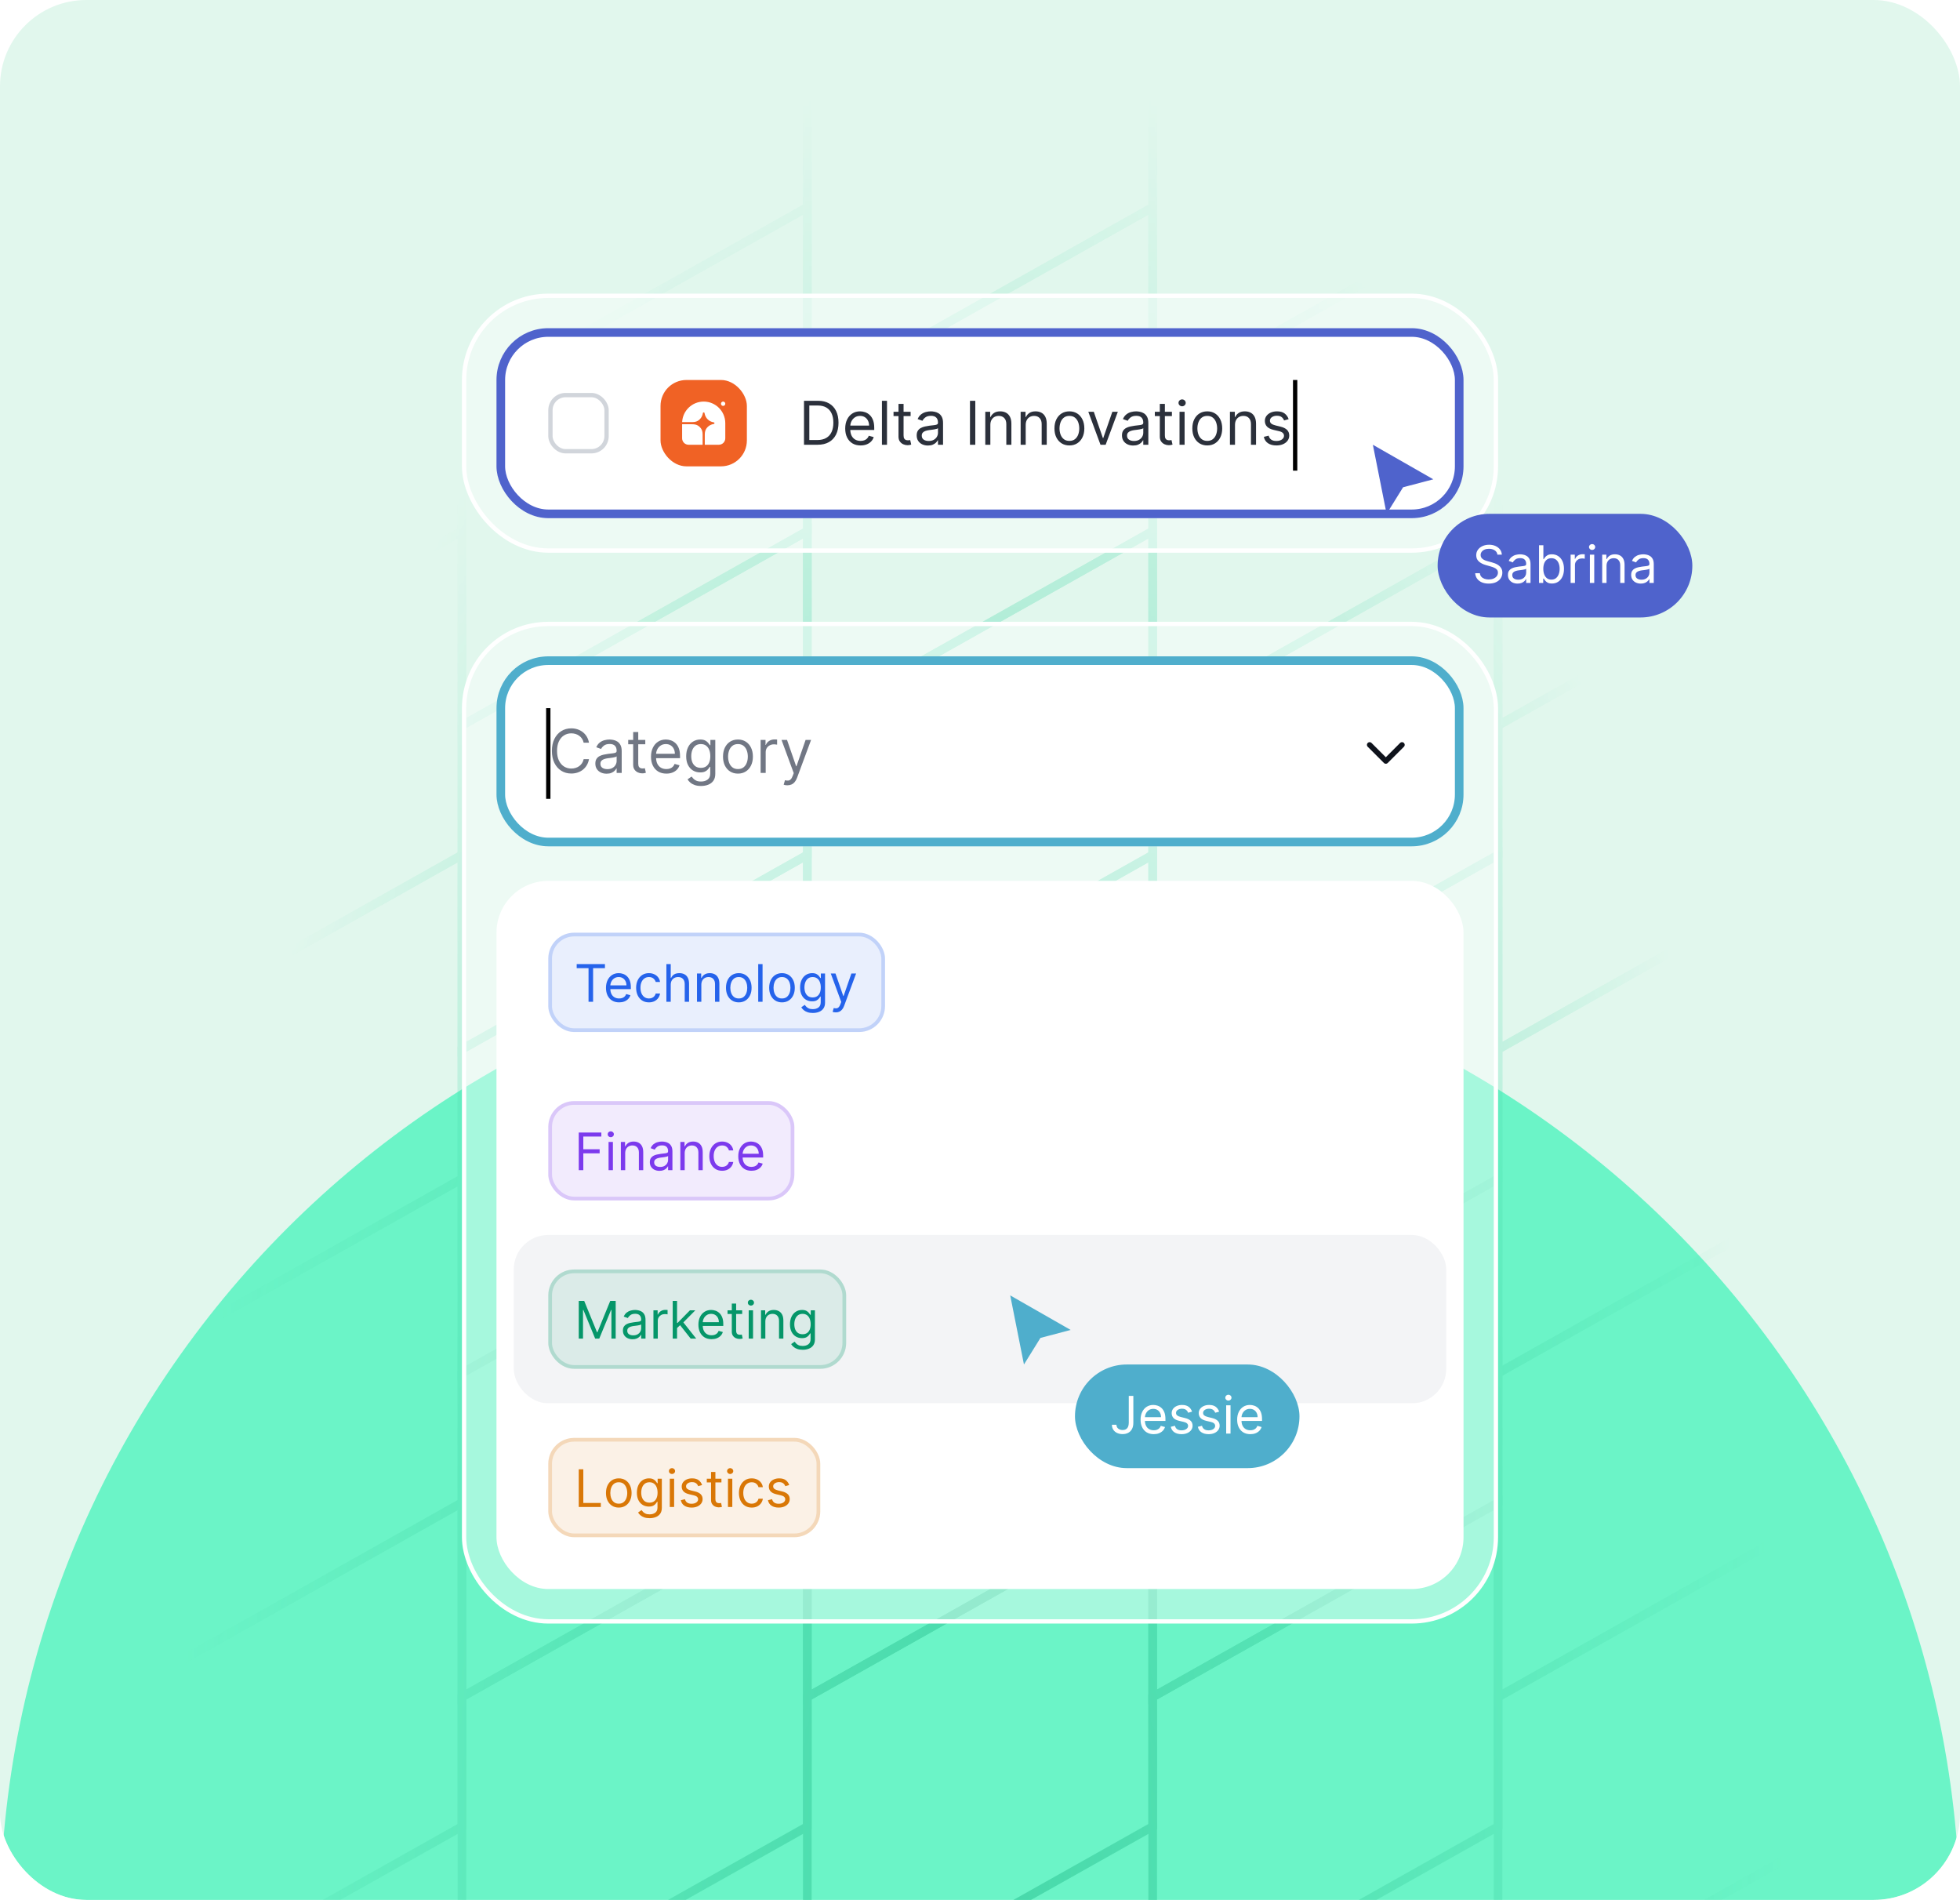 <svg width="454" height="440" viewBox="0 0 454 440" fill="none" xmlns="http://www.w3.org/2000/svg">
<g clip-path="url(#clip0_7841_8772)">
<rect width="454" height="440" rx="20" fill="#E1F7ED"/>
<g filter="url(#filter0_f_7841_8772)">
<path d="M0 478H454V445C454 319.631 352.369 218 227 218C101.631 218 0 319.631 0 445V478Z" fill="#6BF4C7"/>
</g>
<mask id="mask0_7841_8772" style="mask-type:alpha" maskUnits="userSpaceOnUse" x="-294" y="-29" width="1042" height="497">
<rect x="748" y="468" width="1042" height="497" transform="rotate(-180 748 468)" fill="url(#paint0_radial_7841_8772)"/>
</mask>
<g mask="url(#mask0_7841_8772)">
<path d="M507 423L427 468L427 393L507 348L507 423Z" stroke="#47D8A9" stroke-width="2"/>
<path d="M427 423L347 468L347 393L427 348L427 423Z" stroke="#47D8A9" stroke-width="2"/>
<path d="M347 423L267 468L267 393L347 348L347 423Z" stroke="#47D8A9" stroke-width="2"/>
<path d="M267 423L187 468L187 393L267 348L267 423Z" stroke="#47D8A9" stroke-width="2"/>
<path d="M187 423L107 468L107 393L187 348L187 423Z" stroke="#47D8A9" stroke-width="2"/>
<path d="M107 423L27 468L27 393L107 348L107 423Z" stroke="#47D8A9" stroke-width="2"/>
<path d="M27 423L-53 468L-53 393L27 348L27 423Z" stroke="#47D8A9" stroke-width="2"/>
<path d="M507 348L427 393L427 318L507 273L507 348Z" stroke="#47D8A9" stroke-width="2"/>
<path d="M427 348L347 393L347 318L427 273L427 348Z" stroke="#47D8A9" stroke-width="2"/>
<path d="M347 348L267 393L267 318L347 273L347 348Z" stroke="#47D8A9" stroke-width="2"/>
<path d="M267 348L187 393L187 318L267 273L267 348Z" stroke="#47D8A9" stroke-width="2"/>
<path d="M187 348L107 393L107 318L187 273L187 348Z" stroke="#47D8A9" stroke-width="2"/>
<path d="M107 348L27 393L27 318L107 273L107 348Z" stroke="#47D8A9" stroke-width="2"/>
<path d="M27 348L-53 393L-53 318L27 273L27 348Z" stroke="#47D8A9" stroke-width="2"/>
<path d="M507 273L427 318L427 243L507 198L507 273Z" stroke="#47D8A9" stroke-width="2"/>
<path d="M427 273L347 318L347 243L427 198L427 273Z" stroke="#47D8A9" stroke-width="2"/>
<path d="M347 273L267 318L267 243L347 198L347 273Z" stroke="#47D8A9" stroke-width="2"/>
<path d="M267 273L187 318L187 243L267 198L267 273Z" stroke="#47D8A9" stroke-width="2"/>
<path d="M187 273L107 318L107 243L187 198L187 273Z" stroke="#47D8A9" stroke-width="2"/>
<path d="M107 273L27 318L27 243L107 198L107 273Z" stroke="#47D8A9" stroke-width="2"/>
<path d="M27 273L-53 318L-53 243L27 198L27 273Z" stroke="#47D8A9" stroke-width="2"/>
<path d="M507 198L427 243L427 168L507 123L507 198Z" stroke="#47D8A9" stroke-width="2"/>
<path d="M427 198L347 243L347 168L427 123L427 198Z" stroke="#47D8A9" stroke-width="2"/>
<path d="M347 198L267 243L267 168L347 123L347 198Z" stroke="#47D8A9" stroke-width="2"/>
<path d="M267 198L187 243L187 168L267 123L267 198Z" stroke="#47D8A9" stroke-width="2"/>
<path d="M187 198L107 243L107 168L187 123L187 198Z" stroke="#47D8A9" stroke-width="2"/>
<path d="M107 198L27 243L27 168L107 123L107 198Z" stroke="#47D8A9" stroke-width="2"/>
<path d="M27 198L-53 243L-53 168L27 123L27 198Z" stroke="#47D8A9" stroke-width="2"/>
<path d="M507 123L427 168L427 93L507 48L507 123Z" stroke="#47D8A9" stroke-width="2"/>
<path d="M427 123L347 168L347 93L427 48L427 123Z" stroke="#47D8A9" stroke-width="2"/>
<path d="M347 123L267 168L267 93L347 48L347 123Z" stroke="#47D8A9" stroke-width="2"/>
<path d="M267 123L187 168L187 93L267 48L267 123Z" stroke="#47D8A9" stroke-width="2"/>
<path d="M187 123L107 168L107 93L187 48L187 123Z" stroke="#47D8A9" stroke-width="2"/>
<path d="M107 123L27 168L27 93L107 48L107 123Z" stroke="#47D8A9" stroke-width="2"/>
<path d="M27 123L-53 168L-53 93L27 48L27 123Z" stroke="#47D8A9" stroke-width="2"/>
<path d="M507 48L427 93L427 18L507 -27L507 48Z" stroke="#47D8A9" stroke-width="2"/>
<path d="M427 48L347 93L347 18L427 -27L427 48Z" stroke="#47D8A9" stroke-width="2"/>
<path d="M347 48L267 93L267 18L347 -27L347 48Z" stroke="#47D8A9" stroke-width="2"/>
<path d="M267 48L187 93L187 18L267 -27L267 48Z" stroke="#47D8A9" stroke-width="2"/>
<path d="M187 48L107 93L107 18L187 -27L187 48Z" stroke="#47D8A9" stroke-width="2"/>
<path d="M107 48L27 93L27 18L107 -27L107 48Z" stroke="#47D8A9" stroke-width="2"/>
<path d="M27 48L-53 93L-53 18L27 -27L27 48Z" stroke="#47D8A9" stroke-width="2"/>
</g>
<rect x="107.5" y="68.5" width="239" height="59" rx="19.5" fill="white" fill-opacity="0.4"/>
<rect x="107.5" y="68.5" width="239" height="59" rx="19.5" stroke="white"/>
<g filter="url(#filter1_d_7841_8772)">
<rect x="115" y="76" width="224" height="44" rx="12" fill="white"/>
<rect x="116" y="77" width="222" height="42" rx="11" stroke="#4F63CC" stroke-width="2"/>
<rect x="127.5" y="91.5" width="13" height="13" rx="3.5" fill="white" stroke="#D1D5DB"/>
<rect x="153" y="88" width="20" height="20" rx="6" fill="#F06225"/>
<g clip-path="url(#clip1_7841_8772)">
<path d="M163 93C165.761 93 168 95.239 168 98V101.5C168 101.898 167.842 102.279 167.561 102.561C167.279 102.842 166.898 103 166.5 103H163.25V100.806C163.25 100.306 163.28 99.787 163.543 99.362C163.731 99.056 163.982 98.795 164.28 98.595C164.578 98.396 164.915 98.263 165.269 98.205L165.365 98.189C165.404 98.176 165.438 98.15 165.463 98.116C165.487 98.082 165.5 98.042 165.5 98C165.5 97.958 165.487 97.918 165.463 97.884C165.438 97.85 165.404 97.824 165.365 97.811L165.269 97.795C164.752 97.711 164.275 97.466 163.904 97.096C163.534 96.725 163.289 96.248 163.205 95.731L163.189 95.635C163.176 95.596 163.15 95.561 163.116 95.537C163.082 95.513 163.042 95.5 163 95.5C162.958 95.5 162.918 95.513 162.884 95.537C162.85 95.561 162.824 95.596 162.811 95.635L162.795 95.731C162.737 96.085 162.604 96.422 162.405 96.72C162.205 97.018 161.944 97.269 161.638 97.457C161.212 97.719 160.694 97.75 160.193 97.75H158.006C158.137 95.105 160.322 93 163 93Z" fill="white"/>
<path d="M158 98.25H160.194C160.694 98.25 161.213 98.281 161.638 98.543C161.971 98.748 162.252 99.028 162.457 99.362C162.719 99.787 162.75 100.306 162.75 100.806V103H159.5C159.102 103 158.721 102.842 158.439 102.561C158.158 102.279 158 101.898 158 101.5V98.25ZM168 93.5C168 93.633 167.947 93.76 167.854 93.854C167.76 93.947 167.633 94 167.5 94C167.367 94 167.24 93.947 167.146 93.854C167.053 93.76 167 93.633 167 93.5C167 93.367 167.053 93.24 167.146 93.146C167.24 93.053 167.367 93 167.5 93C167.633 93 167.76 93.053 167.854 93.146C167.947 93.24 168 93.367 168 93.5Z" fill="white"/>
</g>
<path d="M189.375 103H186.233V92.818H189.514C190.502 92.818 191.347 93.022 192.05 93.43C192.752 93.834 193.291 94.416 193.665 95.175C194.04 95.93 194.227 96.835 194.227 97.889C194.227 98.95 194.038 99.863 193.661 100.629C193.283 101.391 192.732 101.978 192.01 102.388C191.287 102.796 190.409 103 189.375 103ZM187.466 101.906H189.295C190.137 101.906 190.835 101.744 191.388 101.419C191.942 101.094 192.355 100.632 192.626 100.032C192.898 99.432 193.034 98.718 193.034 97.889C193.034 97.067 192.9 96.36 192.631 95.766C192.363 95.17 191.962 94.712 191.428 94.394C190.895 94.073 190.23 93.912 189.435 93.912H187.466V101.906ZM199.338 103.159C198.602 103.159 197.968 102.997 197.434 102.672C196.904 102.344 196.494 101.886 196.206 101.3C195.921 100.71 195.778 100.024 195.778 99.242C195.778 98.459 195.921 97.77 196.206 97.173C196.494 96.573 196.895 96.106 197.409 95.771C197.926 95.433 198.529 95.264 199.219 95.264C199.616 95.264 200.009 95.331 200.397 95.463C200.785 95.596 201.138 95.811 201.456 96.109C201.774 96.404 202.028 96.796 202.217 97.283C202.406 97.77 202.5 98.37 202.5 99.082V99.579H196.614V98.565H201.307C201.307 98.135 201.221 97.75 201.048 97.412C200.879 97.074 200.637 96.807 200.322 96.612C200.011 96.416 199.643 96.318 199.219 96.318C198.751 96.318 198.347 96.434 198.006 96.666C197.668 96.895 197.407 97.193 197.225 97.561C197.043 97.929 196.952 98.323 196.952 98.744V99.421C196.952 99.997 197.051 100.486 197.25 100.887C197.452 101.285 197.732 101.588 198.09 101.797C198.448 102.002 198.864 102.105 199.338 102.105C199.646 102.105 199.925 102.062 200.173 101.976C200.425 101.886 200.642 101.754 200.825 101.578C201.007 101.399 201.148 101.177 201.247 100.912L202.381 101.23C202.261 101.615 202.061 101.953 201.779 102.244C201.497 102.533 201.149 102.758 200.735 102.92C200.321 103.08 199.855 103.159 199.338 103.159ZM205.458 92.818V103H204.285V92.818H205.458ZM210.928 95.364V96.358H206.971V95.364H210.928ZM208.124 93.534H209.297V100.812C209.297 101.144 209.345 101.393 209.442 101.558C209.541 101.721 209.667 101.83 209.819 101.886C209.975 101.939 210.139 101.966 210.312 101.966C210.441 101.966 210.547 101.959 210.63 101.946C210.713 101.929 210.779 101.916 210.829 101.906L211.067 102.96C210.988 102.99 210.877 103.02 210.734 103.05C210.592 103.083 210.411 103.099 210.192 103.099C209.861 103.099 209.536 103.028 209.218 102.886C208.903 102.743 208.641 102.526 208.432 102.234C208.227 101.943 208.124 101.575 208.124 101.131V93.534ZM214.94 103.179C214.456 103.179 214.017 103.088 213.623 102.906C213.228 102.72 212.915 102.453 212.683 102.105C212.451 101.754 212.335 101.33 212.335 100.832C212.335 100.395 212.421 100.04 212.594 99.769C212.766 99.493 212.996 99.278 213.285 99.122C213.573 98.966 213.891 98.85 214.239 98.774C214.59 98.695 214.943 98.632 215.298 98.585C215.762 98.526 216.138 98.481 216.427 98.451C216.718 98.418 216.93 98.363 217.063 98.287C217.199 98.211 217.267 98.078 217.267 97.889V97.849C217.267 97.359 217.133 96.978 216.864 96.706C216.599 96.434 216.196 96.298 215.656 96.298C215.096 96.298 214.657 96.421 214.339 96.666C214.02 96.912 213.797 97.173 213.667 97.452L212.554 97.054C212.753 96.59 213.018 96.229 213.349 95.97C213.684 95.708 214.049 95.526 214.443 95.423C214.841 95.317 215.232 95.264 215.616 95.264C215.862 95.264 216.143 95.294 216.461 95.354C216.783 95.41 217.093 95.528 217.391 95.707C217.693 95.886 217.943 96.156 218.142 96.517C218.341 96.878 218.44 97.362 218.44 97.969V103H217.267V101.966H217.207C217.128 102.132 216.995 102.309 216.809 102.498C216.624 102.687 216.377 102.848 216.069 102.98C215.76 103.113 215.384 103.179 214.94 103.179ZM215.119 102.125C215.583 102.125 215.974 102.034 216.292 101.852C216.614 101.669 216.856 101.434 217.018 101.146C217.184 100.857 217.267 100.554 217.267 100.236V99.162C217.217 99.222 217.108 99.276 216.939 99.326C216.773 99.372 216.581 99.414 216.362 99.45C216.147 99.483 215.936 99.513 215.731 99.54C215.528 99.563 215.364 99.583 215.238 99.599C214.934 99.639 214.648 99.704 214.383 99.793C214.122 99.879 213.909 100.01 213.747 100.186C213.588 100.358 213.508 100.594 213.508 100.892C213.508 101.3 213.659 101.608 213.961 101.817C214.266 102.022 214.652 102.125 215.119 102.125ZM225.911 92.818V103H224.678V92.818H225.911ZM229.398 98.406V103H228.224V95.364H229.358V96.557H229.457C229.636 96.169 229.908 95.858 230.273 95.622C230.637 95.383 231.108 95.264 231.684 95.264C232.202 95.264 232.654 95.37 233.042 95.582C233.43 95.791 233.731 96.109 233.947 96.537C234.162 96.961 234.27 97.498 234.27 98.148V103H233.096V98.227C233.096 97.627 232.941 97.16 232.629 96.825C232.318 96.487 231.89 96.318 231.346 96.318C230.972 96.318 230.637 96.399 230.342 96.562C230.05 96.724 229.82 96.961 229.651 97.273C229.482 97.584 229.398 97.962 229.398 98.406ZM237.587 98.406V103H236.414V95.364H237.547V96.557H237.647C237.826 96.169 238.097 95.858 238.462 95.622C238.827 95.383 239.297 95.264 239.874 95.264C240.391 95.264 240.843 95.37 241.231 95.582C241.619 95.791 241.921 96.109 242.136 96.537C242.351 96.961 242.459 97.498 242.459 98.148V103H241.286V98.227C241.286 97.627 241.13 97.16 240.819 96.825C240.507 96.487 240.079 96.318 239.536 96.318C239.161 96.318 238.827 96.399 238.532 96.562C238.24 96.724 238.01 96.961 237.841 97.273C237.672 97.584 237.587 97.962 237.587 98.406ZM247.705 103.159C247.016 103.159 246.411 102.995 245.891 102.667C245.374 102.339 244.969 101.88 244.678 101.29C244.389 100.7 244.245 100.01 244.245 99.222C244.245 98.426 244.389 97.732 244.678 97.138C244.969 96.545 245.374 96.085 245.891 95.756C246.411 95.428 247.016 95.264 247.705 95.264C248.395 95.264 248.998 95.428 249.515 95.756C250.035 96.085 250.44 96.545 250.728 97.138C251.02 97.732 251.166 98.426 251.166 99.222C251.166 100.01 251.02 100.7 250.728 101.29C250.44 101.88 250.035 102.339 249.515 102.667C248.998 102.995 248.395 103.159 247.705 103.159ZM247.705 102.105C248.229 102.105 248.66 101.971 248.998 101.702C249.336 101.434 249.586 101.081 249.749 100.643C249.911 100.206 249.992 99.732 249.992 99.222C249.992 98.711 249.911 98.236 249.749 97.795C249.586 97.354 249.336 96.998 248.998 96.726C248.66 96.454 248.229 96.318 247.705 96.318C247.182 96.318 246.751 96.454 246.413 96.726C246.075 96.998 245.825 97.354 245.662 97.795C245.5 98.236 245.419 98.711 245.419 99.222C245.419 99.732 245.5 100.206 245.662 100.643C245.825 101.081 246.075 101.434 246.413 101.702C246.751 101.971 247.182 102.105 247.705 102.105ZM258.928 95.364L256.104 103H254.911L252.087 95.364H253.359L255.467 101.449H255.547L257.655 95.364H258.928ZM262.491 103.179C262.007 103.179 261.568 103.088 261.173 102.906C260.779 102.72 260.466 102.453 260.234 102.105C260.002 101.754 259.886 101.33 259.886 100.832C259.886 100.395 259.972 100.04 260.144 99.769C260.317 99.493 260.547 99.278 260.835 99.122C261.124 98.966 261.442 98.85 261.79 98.774C262.141 98.695 262.494 98.632 262.849 98.585C263.313 98.526 263.689 98.481 263.977 98.451C264.269 98.418 264.481 98.363 264.614 98.287C264.75 98.211 264.818 98.078 264.818 97.889V97.849C264.818 97.359 264.683 96.978 264.415 96.706C264.15 96.434 263.747 96.298 263.207 96.298C262.647 96.298 262.208 96.421 261.889 96.666C261.571 96.912 261.347 97.173 261.218 97.452L260.105 97.054C260.303 96.59 260.569 96.229 260.9 95.97C261.235 95.708 261.599 95.526 261.994 95.423C262.392 95.317 262.783 95.264 263.167 95.264C263.412 95.264 263.694 95.294 264.012 95.354C264.334 95.41 264.644 95.528 264.942 95.707C265.244 95.886 265.494 96.156 265.693 96.517C265.892 96.878 265.991 97.362 265.991 97.969V103H264.818V101.966H264.758C264.678 102.132 264.546 102.309 264.36 102.498C264.175 102.687 263.928 102.848 263.619 102.98C263.311 103.113 262.935 103.179 262.491 103.179ZM262.67 102.125C263.134 102.125 263.525 102.034 263.843 101.852C264.165 101.669 264.407 101.434 264.569 101.146C264.735 100.857 264.818 100.554 264.818 100.236V99.162C264.768 99.222 264.659 99.276 264.49 99.326C264.324 99.372 264.132 99.414 263.913 99.45C263.697 99.483 263.487 99.513 263.281 99.54C263.079 99.563 262.915 99.583 262.789 99.599C262.484 99.639 262.199 99.704 261.934 99.793C261.672 99.879 261.46 100.01 261.298 100.186C261.139 100.358 261.059 100.594 261.059 100.892C261.059 101.3 261.21 101.608 261.512 101.817C261.816 102.022 262.203 102.125 262.67 102.125ZM271.453 95.364V96.358H267.496V95.364H271.453ZM268.65 93.534H269.823V100.812C269.823 101.144 269.871 101.393 269.967 101.558C270.066 101.721 270.192 101.83 270.345 101.886C270.501 101.939 270.665 101.966 270.837 101.966C270.966 101.966 271.072 101.959 271.155 101.946C271.238 101.929 271.304 101.916 271.354 101.906L271.593 102.96C271.513 102.99 271.402 103.02 271.26 103.05C271.117 103.083 270.936 103.099 270.718 103.099C270.386 103.099 270.061 103.028 269.743 102.886C269.428 102.743 269.167 102.526 268.958 102.234C268.752 101.943 268.65 101.575 268.65 101.131V93.534ZM273.218 103V95.364H274.392V103H273.218ZM273.815 94.091C273.586 94.091 273.389 94.013 273.223 93.857C273.061 93.701 272.98 93.514 272.98 93.296C272.98 93.077 273.061 92.889 273.223 92.734C273.389 92.578 273.586 92.5 273.815 92.5C274.044 92.5 274.239 92.578 274.402 92.734C274.567 92.889 274.65 93.077 274.65 93.296C274.65 93.514 274.567 93.701 274.402 93.857C274.239 94.013 274.044 94.091 273.815 94.091ZM279.643 103.159C278.954 103.159 278.349 102.995 277.828 102.667C277.311 102.339 276.907 101.88 276.615 101.29C276.327 100.7 276.183 100.01 276.183 99.222C276.183 98.426 276.327 97.732 276.615 97.138C276.907 96.545 277.311 96.085 277.828 95.756C278.349 95.428 278.954 95.264 279.643 95.264C280.332 95.264 280.936 95.428 281.453 95.756C281.973 96.085 282.377 96.545 282.666 97.138C282.957 97.732 283.103 98.426 283.103 99.222C283.103 100.01 282.957 100.7 282.666 101.29C282.377 101.88 281.973 102.339 281.453 102.667C280.936 102.995 280.332 103.159 279.643 103.159ZM279.643 102.105C280.167 102.105 280.597 101.971 280.936 101.702C281.274 101.434 281.524 101.081 281.686 100.643C281.849 100.206 281.93 99.732 281.93 99.222C281.93 98.711 281.849 98.236 281.686 97.795C281.524 97.354 281.274 96.998 280.936 96.726C280.597 96.454 280.167 96.318 279.643 96.318C279.119 96.318 278.688 96.454 278.35 96.726C278.012 96.998 277.762 97.354 277.6 97.795C277.437 98.236 277.356 98.711 277.356 99.222C277.356 99.732 277.437 100.206 277.6 100.643C277.762 101.081 278.012 101.434 278.35 101.702C278.688 101.971 279.119 102.105 279.643 102.105ZM286.067 98.406V103H284.894V95.364H286.028V96.557H286.127C286.306 96.169 286.578 95.858 286.942 95.622C287.307 95.383 287.778 95.264 288.354 95.264C288.871 95.264 289.324 95.37 289.712 95.582C290.099 95.791 290.401 96.109 290.616 96.537C290.832 96.961 290.94 97.498 290.94 98.148V103H289.766V98.227C289.766 97.627 289.611 97.16 289.299 96.825C288.987 96.487 288.56 96.318 288.016 96.318C287.642 96.318 287.307 96.399 287.012 96.562C286.72 96.724 286.49 96.961 286.321 97.273C286.152 97.584 286.067 97.962 286.067 98.406ZM298.493 97.074L297.439 97.372C297.372 97.197 297.275 97.026 297.145 96.86C297.019 96.691 296.847 96.552 296.628 96.442C296.41 96.333 296.13 96.278 295.788 96.278C295.321 96.278 294.931 96.386 294.62 96.602C294.312 96.814 294.157 97.084 294.157 97.412C294.157 97.704 294.264 97.934 294.476 98.103C294.688 98.272 295.019 98.413 295.47 98.526L296.604 98.804C297.286 98.97 297.795 99.223 298.13 99.565C298.465 99.903 298.632 100.339 298.632 100.872C298.632 101.31 298.506 101.701 298.254 102.045C298.006 102.39 297.657 102.662 297.21 102.861C296.763 103.06 296.242 103.159 295.649 103.159C294.87 103.159 294.225 102.99 293.715 102.652C293.205 102.314 292.881 101.82 292.746 101.17L293.859 100.892C293.965 101.303 294.166 101.611 294.461 101.817C294.759 102.022 295.148 102.125 295.629 102.125C296.176 102.125 296.61 102.009 296.932 101.777C297.256 101.542 297.419 101.26 297.419 100.932C297.419 100.667 297.326 100.445 297.14 100.266C296.955 100.083 296.67 99.947 296.285 99.858L295.013 99.56C294.313 99.394 293.8 99.137 293.471 98.789C293.147 98.438 292.984 97.999 292.984 97.472C292.984 97.041 293.105 96.66 293.347 96.328C293.592 95.997 293.925 95.737 294.346 95.548C294.771 95.359 295.251 95.264 295.788 95.264C296.544 95.264 297.137 95.43 297.568 95.761C298.002 96.093 298.31 96.53 298.493 97.074Z" fill="#2B303B"/>
<path d="M300 88V109" stroke="black"/>
</g>
<rect x="107.5" y="144.5" width="239" height="231" rx="19.5" fill="white" fill-opacity="0.4"/>
<rect x="107.5" y="144.5" width="239" height="231" rx="19.5" stroke="white"/>
<g filter="url(#filter2_d_7841_8772)">
<rect x="115" y="152" width="224" height="44" rx="12" fill="white"/>
<rect x="116" y="153" width="222" height="42" rx="11" stroke="#4FAECC" stroke-width="2"/>
<path d="M136.426 172H135.193C135.12 171.645 134.993 171.334 134.81 171.065C134.631 170.797 134.413 170.571 134.154 170.389C133.899 170.204 133.616 170.064 133.304 169.972C132.992 169.879 132.668 169.832 132.33 169.832C131.713 169.832 131.155 169.988 130.654 170.3C130.157 170.611 129.761 171.07 129.466 171.677C129.174 172.283 129.028 173.027 129.028 173.909C129.028 174.791 129.174 175.535 129.466 176.141C129.761 176.748 130.157 177.207 130.654 177.518C131.155 177.83 131.713 177.986 132.33 177.986C132.668 177.986 132.992 177.939 133.304 177.847C133.616 177.754 133.899 177.616 134.154 177.434C134.413 177.248 134.631 177.021 134.81 176.753C134.993 176.481 135.12 176.17 135.193 175.818H136.426C136.333 176.339 136.164 176.804 135.919 177.215C135.674 177.626 135.369 177.976 135.004 178.264C134.64 178.549 134.23 178.766 133.776 178.915C133.326 179.065 132.843 179.139 132.33 179.139C131.461 179.139 130.689 178.927 130.013 178.503C129.337 178.079 128.805 177.475 128.417 176.693C128.029 175.911 127.835 174.983 127.835 173.909C127.835 172.835 128.029 171.907 128.417 171.125C128.805 170.343 129.337 169.74 130.013 169.315C130.689 168.891 131.461 168.679 132.33 168.679C132.843 168.679 133.326 168.754 133.776 168.903C134.23 169.052 134.64 169.271 135.004 169.559C135.369 169.844 135.674 170.192 135.919 170.603C136.164 171.011 136.333 171.476 136.426 172ZM140.507 179.179C140.023 179.179 139.584 179.088 139.189 178.906C138.795 178.72 138.481 178.453 138.249 178.105C138.017 177.754 137.901 177.33 137.901 176.832C137.901 176.395 137.988 176.04 138.16 175.768C138.332 175.493 138.563 175.278 138.851 175.122C139.139 174.966 139.458 174.85 139.806 174.774C140.157 174.695 140.51 174.632 140.865 174.585C141.329 174.526 141.705 174.481 141.993 174.451C142.285 174.418 142.497 174.363 142.629 174.287C142.765 174.211 142.833 174.078 142.833 173.889V173.849C142.833 173.359 142.699 172.978 142.431 172.706C142.165 172.434 141.763 172.298 141.222 172.298C140.662 172.298 140.223 172.421 139.905 172.666C139.587 172.911 139.363 173.173 139.234 173.452L138.12 173.054C138.319 172.59 138.584 172.229 138.916 171.97C139.25 171.708 139.615 171.526 140.009 171.423C140.407 171.317 140.798 171.264 141.183 171.264C141.428 171.264 141.71 171.294 142.028 171.354C142.349 171.41 142.659 171.528 142.958 171.707C143.259 171.886 143.509 172.156 143.708 172.517C143.907 172.878 144.007 173.362 144.007 173.969V179H142.833V177.966H142.774C142.694 178.132 142.561 178.309 142.376 178.498C142.19 178.687 141.943 178.848 141.635 178.98C141.327 179.113 140.951 179.179 140.507 179.179ZM140.686 178.125C141.15 178.125 141.541 178.034 141.859 177.852C142.18 177.669 142.422 177.434 142.585 177.146C142.75 176.857 142.833 176.554 142.833 176.236V175.162C142.784 175.222 142.674 175.276 142.505 175.326C142.339 175.372 142.147 175.414 141.928 175.45C141.713 175.483 141.503 175.513 141.297 175.54C141.095 175.563 140.931 175.583 140.805 175.599C140.5 175.639 140.215 175.704 139.95 175.793C139.688 175.879 139.476 176.01 139.313 176.186C139.154 176.358 139.075 176.594 139.075 176.892C139.075 177.3 139.226 177.608 139.527 177.817C139.832 178.022 140.218 178.125 140.686 178.125ZM149.469 171.364V172.358H145.512V171.364H149.469ZM146.665 169.534H147.838V176.812C147.838 177.144 147.886 177.393 147.983 177.558C148.082 177.721 148.208 177.83 148.36 177.886C148.516 177.939 148.68 177.966 148.853 177.966C148.982 177.966 149.088 177.959 149.171 177.946C149.254 177.929 149.32 177.916 149.37 177.906L149.608 178.96C149.529 178.99 149.418 179.02 149.275 179.05C149.133 179.083 148.952 179.099 148.733 179.099C148.402 179.099 148.077 179.028 147.759 178.886C147.444 178.743 147.182 178.526 146.973 178.234C146.768 177.943 146.665 177.575 146.665 177.131V169.534ZM154.354 179.159C153.618 179.159 152.983 178.997 152.45 178.672C151.919 178.344 151.51 177.886 151.222 177.3C150.937 176.71 150.794 176.024 150.794 175.241C150.794 174.459 150.937 173.77 151.222 173.173C151.51 172.573 151.911 172.106 152.425 171.771C152.942 171.433 153.545 171.264 154.234 171.264C154.632 171.264 155.025 171.33 155.413 171.463C155.8 171.596 156.153 171.811 156.472 172.109C156.79 172.404 157.043 172.795 157.232 173.283C157.421 173.77 157.516 174.37 157.516 175.082V175.58H151.629V174.565H156.322C156.322 174.134 156.236 173.75 156.064 173.412C155.895 173.074 155.653 172.807 155.338 172.612C155.027 172.416 154.659 172.318 154.234 172.318C153.767 172.318 153.363 172.434 153.021 172.666C152.683 172.895 152.423 173.193 152.241 173.561C152.058 173.929 151.967 174.323 151.967 174.744V175.42C151.967 175.997 152.067 176.486 152.266 176.887C152.468 177.285 152.748 177.588 153.106 177.797C153.464 178.002 153.88 178.105 154.354 178.105C154.662 178.105 154.94 178.062 155.189 177.976C155.441 177.886 155.658 177.754 155.84 177.578C156.022 177.399 156.163 177.177 156.263 176.912L157.396 177.23C157.277 177.615 157.076 177.953 156.795 178.244C156.513 178.533 156.165 178.758 155.751 178.92C155.336 179.08 154.871 179.159 154.354 179.159ZM162.383 182.023C161.816 182.023 161.329 181.95 160.921 181.804C160.513 181.661 160.174 181.473 159.902 181.237C159.634 181.005 159.42 180.757 159.261 180.491L160.195 179.835C160.301 179.974 160.436 180.134 160.598 180.312C160.76 180.495 160.982 180.652 161.264 180.785C161.549 180.921 161.922 180.989 162.383 180.989C162.999 180.989 163.508 180.839 163.909 180.541C164.31 180.243 164.511 179.776 164.511 179.139V177.588H164.411C164.325 177.727 164.202 177.9 164.043 178.105C163.888 178.307 163.662 178.488 163.367 178.647C163.076 178.803 162.681 178.881 162.184 178.881C161.567 178.881 161.014 178.735 160.523 178.443C160.036 178.152 159.65 177.727 159.365 177.17C159.083 176.614 158.942 175.937 158.942 175.142C158.942 174.36 159.08 173.679 159.355 173.099C159.63 172.515 160.013 172.065 160.504 171.746C160.994 171.425 161.561 171.264 162.204 171.264C162.701 171.264 163.095 171.347 163.387 171.513C163.682 171.675 163.907 171.861 164.063 172.07C164.222 172.275 164.345 172.444 164.431 172.577H164.55V171.364H165.684V179.219C165.684 179.875 165.535 180.409 165.237 180.82C164.942 181.234 164.544 181.537 164.043 181.729C163.546 181.925 162.993 182.023 162.383 182.023ZM162.343 177.827C162.814 177.827 163.211 177.719 163.536 177.504C163.861 177.288 164.108 176.978 164.277 176.574C164.446 176.17 164.531 175.686 164.531 175.122C164.531 174.572 164.448 174.086 164.282 173.665C164.116 173.245 163.871 172.915 163.546 172.676C163.221 172.437 162.82 172.318 162.343 172.318C161.846 172.318 161.432 172.444 161.1 172.696C160.772 172.948 160.525 173.286 160.359 173.71C160.197 174.134 160.116 174.605 160.116 175.122C160.116 175.652 160.199 176.121 160.364 176.529C160.533 176.933 160.782 177.252 161.11 177.484C161.442 177.712 161.853 177.827 162.343 177.827ZM170.934 179.159C170.245 179.159 169.64 178.995 169.119 178.667C168.602 178.339 168.198 177.88 167.906 177.29C167.618 176.7 167.474 176.01 167.474 175.222C167.474 174.426 167.618 173.732 167.906 173.138C168.198 172.545 168.602 172.085 169.119 171.756C169.64 171.428 170.245 171.264 170.934 171.264C171.623 171.264 172.227 171.428 172.744 171.756C173.264 172.085 173.668 172.545 173.957 173.138C174.248 173.732 174.394 174.426 174.394 175.222C174.394 176.01 174.248 176.7 173.957 177.29C173.668 177.88 173.264 178.339 172.744 178.667C172.227 178.995 171.623 179.159 170.934 179.159ZM170.934 178.105C171.458 178.105 171.888 177.971 172.227 177.702C172.565 177.434 172.815 177.081 172.977 176.643C173.14 176.206 173.221 175.732 173.221 175.222C173.221 174.711 173.14 174.236 172.977 173.795C172.815 173.354 172.565 172.998 172.227 172.726C171.888 172.454 171.458 172.318 170.934 172.318C170.41 172.318 169.979 172.454 169.641 172.726C169.303 172.998 169.053 173.354 168.891 173.795C168.728 174.236 168.647 174.711 168.647 175.222C168.647 175.732 168.728 176.206 168.891 176.643C169.053 177.081 169.303 177.434 169.641 177.702C169.979 177.971 170.41 178.105 170.934 178.105ZM176.185 179V171.364H177.319V172.517H177.398C177.537 172.139 177.789 171.833 178.154 171.597C178.519 171.362 178.93 171.244 179.387 171.244C179.473 171.244 179.581 171.246 179.71 171.249C179.839 171.253 179.937 171.258 180.003 171.264V172.457C179.964 172.447 179.872 172.433 179.73 172.413C179.591 172.389 179.443 172.378 179.287 172.378C178.916 172.378 178.585 172.456 178.293 172.612C178.005 172.764 177.776 172.976 177.607 173.248C177.441 173.516 177.358 173.823 177.358 174.168V179H176.185ZM182.382 181.864C182.183 181.864 182.006 181.847 181.85 181.814C181.695 181.784 181.587 181.754 181.527 181.724L181.825 180.69C182.11 180.763 182.362 180.79 182.581 180.77C182.8 180.75 182.994 180.652 183.163 180.477C183.335 180.304 183.493 180.024 183.635 179.636L183.854 179.04L181.03 171.364H182.303L184.411 177.449H184.49L186.598 171.364H187.871L184.629 180.114C184.484 180.508 184.303 180.835 184.088 181.093C183.872 181.355 183.622 181.549 183.337 181.675C183.055 181.801 182.737 181.864 182.382 181.864Z" fill="#717784"/>
<path d="M324.75 172.5L321 176.25L317.25 172.5" stroke="#0E121B" stroke-width="1.25" stroke-linecap="round" stroke-linejoin="round"/>
<path d="M127 164V185" stroke="black"/>
</g>
<g filter="url(#filter3_d_7841_8772)">
<rect x="115" y="204" width="224" height="164" rx="12" fill="white"/>
<rect width="216" height="39" transform="translate(119 208)" fill="white"/>
<rect x="127" y="216" width="78" height="23" rx="6" fill="#2563EB" fill-opacity="0.1"/>
<rect x="127.43" y="216.43" width="77.141" height="22.14" rx="5.57" stroke="#2563EB" stroke-opacity="0.2" stroke-width="0.859"/>
<path d="M133.58 224.21V223.273H140.125V224.21H137.381V232H136.324V224.21H133.58ZM143.415 232.136C142.784 232.136 142.24 231.997 141.783 231.719C141.328 231.438 140.977 231.045 140.73 230.543C140.486 230.037 140.364 229.449 140.364 228.778C140.364 228.108 140.486 227.517 140.73 227.006C140.977 226.491 141.321 226.091 141.761 225.804C142.205 225.514 142.722 225.369 143.312 225.369C143.653 225.369 143.99 225.426 144.322 225.54C144.655 225.653 144.957 225.838 145.23 226.094C145.503 226.347 145.72 226.682 145.882 227.099C146.044 227.517 146.125 228.031 146.125 228.642V229.068H141.08V228.199H145.102C145.102 227.83 145.028 227.5 144.881 227.21C144.736 226.92 144.528 226.692 144.259 226.524C143.991 226.357 143.676 226.273 143.312 226.273C142.912 226.273 142.565 226.372 142.273 226.571C141.983 226.767 141.76 227.023 141.604 227.338C141.447 227.653 141.369 227.991 141.369 228.352V228.932C141.369 229.426 141.455 229.845 141.625 230.189C141.798 230.53 142.038 230.79 142.345 230.969C142.652 231.145 143.009 231.233 143.415 231.233C143.679 231.233 143.918 231.196 144.131 231.122C144.347 231.045 144.533 230.932 144.689 230.781C144.845 230.628 144.966 230.437 145.051 230.21L146.023 230.483C145.92 230.812 145.749 231.102 145.507 231.352C145.266 231.599 144.967 231.793 144.612 231.932C144.257 232.068 143.858 232.136 143.415 232.136ZM150.314 232.136C149.7 232.136 149.172 231.991 148.729 231.702C148.286 231.412 147.945 231.013 147.706 230.504C147.467 229.996 147.348 229.415 147.348 228.761C147.348 228.097 147.47 227.51 147.714 227.001C147.962 226.49 148.305 226.091 148.746 225.804C149.189 225.514 149.706 225.369 150.297 225.369C150.757 225.369 151.172 225.455 151.541 225.625C151.911 225.795 152.213 226.034 152.449 226.341C152.685 226.648 152.831 227.006 152.888 227.415H151.882C151.805 227.116 151.635 226.852 151.371 226.622C151.109 226.389 150.757 226.273 150.314 226.273C149.922 226.273 149.578 226.375 149.283 226.58C148.99 226.781 148.761 227.067 148.597 227.436C148.435 227.803 148.354 228.233 148.354 228.727C148.354 229.233 148.433 229.673 148.592 230.048C148.754 230.423 148.982 230.714 149.274 230.922C149.57 231.129 149.916 231.233 150.314 231.233C150.575 231.233 150.812 231.188 151.026 231.097C151.239 231.006 151.419 230.875 151.567 230.705C151.714 230.534 151.82 230.33 151.882 230.091H152.888C152.831 230.477 152.69 230.825 152.466 231.135C152.244 231.442 151.95 231.686 151.584 231.868C151.22 232.047 150.797 232.136 150.314 232.136ZM155.364 228.062V232H154.358V223.273H155.364V226.477H155.449C155.602 226.139 155.832 225.871 156.139 225.672C156.449 225.47 156.861 225.369 157.375 225.369C157.821 225.369 158.212 225.459 158.547 225.638C158.882 225.814 159.142 226.085 159.327 226.452C159.514 226.815 159.608 227.278 159.608 227.841V232H158.602V227.909C158.602 227.389 158.467 226.987 158.197 226.703C157.93 226.416 157.56 226.273 157.085 226.273C156.756 226.273 156.46 226.342 156.199 226.482C155.94 226.621 155.736 226.824 155.585 227.091C155.438 227.358 155.364 227.682 155.364 228.062ZM162.453 228.062V232H161.448V225.455H162.419V226.477H162.505C162.658 226.145 162.891 225.878 163.203 225.676C163.516 225.472 163.919 225.369 164.414 225.369C164.857 225.369 165.245 225.46 165.577 225.642C165.909 225.821 166.168 226.094 166.353 226.46C166.537 226.824 166.63 227.284 166.63 227.841V232H165.624V227.909C165.624 227.395 165.49 226.994 165.223 226.707C164.956 226.418 164.59 226.273 164.124 226.273C163.803 226.273 163.516 226.342 163.263 226.482C163.013 226.621 162.816 226.824 162.671 227.091C162.526 227.358 162.453 227.682 162.453 228.062ZM171.126 232.136C170.536 232.136 170.017 231.996 169.571 231.714C169.128 231.433 168.781 231.04 168.531 230.534C168.284 230.028 168.161 229.437 168.161 228.761C168.161 228.08 168.284 227.484 168.531 226.976C168.781 226.467 169.128 226.072 169.571 225.791C170.017 225.51 170.536 225.369 171.126 225.369C171.717 225.369 172.234 225.51 172.678 225.791C173.124 226.072 173.47 226.467 173.717 226.976C173.967 227.484 174.092 228.08 174.092 228.761C174.092 229.437 173.967 230.028 173.717 230.534C173.47 231.04 173.124 231.433 172.678 231.714C172.234 231.996 171.717 232.136 171.126 232.136ZM171.126 231.233C171.575 231.233 171.945 231.118 172.234 230.888C172.524 230.658 172.739 230.355 172.878 229.98C173.017 229.605 173.087 229.199 173.087 228.761C173.087 228.324 173.017 227.916 172.878 227.538C172.739 227.161 172.524 226.855 172.234 226.622C171.945 226.389 171.575 226.273 171.126 226.273C170.678 226.273 170.308 226.389 170.018 226.622C169.729 226.855 169.514 227.161 169.375 227.538C169.236 227.916 169.166 228.324 169.166 228.761C169.166 229.199 169.236 229.605 169.375 229.98C169.514 230.355 169.729 230.658 170.018 230.888C170.308 231.118 170.678 231.233 171.126 231.233ZM176.633 223.273V232H175.627V223.273H176.633ZM181.134 232.136C180.543 232.136 180.025 231.996 179.579 231.714C179.136 231.433 178.789 231.04 178.539 230.534C178.292 230.028 178.168 229.437 178.168 228.761C178.168 228.08 178.292 227.484 178.539 226.976C178.789 226.467 179.136 226.072 179.579 225.791C180.025 225.51 180.543 225.369 181.134 225.369C181.725 225.369 182.242 225.51 182.685 225.791C183.131 226.072 183.478 226.467 183.725 226.976C183.975 227.484 184.1 228.08 184.1 228.761C184.1 229.437 183.975 230.028 183.725 230.534C183.478 231.04 183.131 231.433 182.685 231.714C182.242 231.996 181.725 232.136 181.134 232.136ZM181.134 231.233C181.583 231.233 181.952 231.118 182.242 230.888C182.532 230.658 182.746 230.355 182.886 229.98C183.025 229.605 183.094 229.199 183.094 228.761C183.094 228.324 183.025 227.916 182.886 227.538C182.746 227.161 182.532 226.855 182.242 226.622C181.952 226.389 181.583 226.273 181.134 226.273C180.685 226.273 180.316 226.389 180.026 226.622C179.737 226.855 179.522 227.161 179.383 227.538C179.244 227.916 179.174 228.324 179.174 228.761C179.174 229.199 179.244 229.605 179.383 229.98C179.522 230.355 179.737 230.658 180.026 230.888C180.316 231.118 180.685 231.233 181.134 231.233ZM188.277 234.591C187.792 234.591 187.374 234.528 187.025 234.403C186.675 234.281 186.384 234.119 186.151 233.918C185.921 233.719 185.738 233.506 185.601 233.278L186.402 232.716C186.493 232.835 186.608 232.972 186.748 233.125C186.887 233.281 187.077 233.416 187.319 233.53C187.563 233.646 187.882 233.705 188.277 233.705C188.806 233.705 189.242 233.577 189.586 233.321C189.929 233.065 190.101 232.665 190.101 232.119V230.79H190.016C189.942 230.909 189.837 231.057 189.701 231.233C189.567 231.406 189.374 231.561 189.121 231.697C188.871 231.831 188.533 231.898 188.107 231.898C187.578 231.898 187.104 231.773 186.684 231.523C186.266 231.273 185.935 230.909 185.691 230.432C185.449 229.955 185.328 229.375 185.328 228.693C185.328 228.023 185.446 227.439 185.682 226.942C185.918 226.442 186.246 226.055 186.667 225.783C187.087 225.507 187.573 225.369 188.124 225.369C188.55 225.369 188.888 225.44 189.138 225.582C189.391 225.722 189.584 225.881 189.718 226.06C189.854 226.236 189.959 226.381 190.033 226.494H190.135V225.455H191.107V232.188C191.107 232.75 190.979 233.207 190.723 233.56C190.471 233.915 190.13 234.175 189.701 234.339C189.275 234.507 188.8 234.591 188.277 234.591ZM188.243 230.994C188.647 230.994 188.988 230.902 189.266 230.717C189.544 230.533 189.756 230.267 189.901 229.92C190.046 229.574 190.118 229.159 190.118 228.676C190.118 228.205 190.047 227.788 189.905 227.428C189.763 227.067 189.553 226.784 189.275 226.58C188.996 226.375 188.652 226.273 188.243 226.273C187.817 226.273 187.462 226.381 187.178 226.597C186.897 226.812 186.685 227.102 186.543 227.466C186.404 227.83 186.334 228.233 186.334 228.676C186.334 229.131 186.405 229.533 186.547 229.882C186.692 230.229 186.905 230.501 187.186 230.7C187.471 230.896 187.823 230.994 188.243 230.994ZM193.596 234.455C193.425 234.455 193.273 234.44 193.14 234.412C193.006 234.386 192.914 234.361 192.863 234.335L193.118 233.449C193.363 233.511 193.578 233.534 193.766 233.517C193.953 233.5 194.12 233.416 194.265 233.266C194.412 233.118 194.547 232.878 194.669 232.545L194.857 232.034L192.436 225.455H193.527L195.334 230.67H195.402L197.209 225.455H198.3L195.522 232.955C195.397 233.293 195.242 233.572 195.057 233.794C194.873 234.018 194.658 234.185 194.414 234.293C194.172 234.401 193.9 234.455 193.596 234.455Z" fill="#2563EB"/>
<rect width="216" height="39" transform="translate(119 247)" fill="white"/>
<rect x="127" y="255" width="57" height="23" rx="6" fill="#7C3AED" fill-opacity="0.1"/>
<rect x="127.43" y="255.43" width="56.141" height="22.14" rx="5.57" stroke="#7C3AED" stroke-opacity="0.2" stroke-width="0.859"/>
<path d="M134.057 271V262.273H139.29V263.21H135.114V266.159H138.898V267.097H135.114V271H134.057ZM140.963 271V264.455H141.969V271H140.963ZM141.475 263.364C141.279 263.364 141.11 263.297 140.968 263.163C140.828 263.03 140.759 262.869 140.759 262.682C140.759 262.494 140.828 262.334 140.968 262.2C141.11 262.067 141.279 262 141.475 262C141.671 262 141.838 262.067 141.978 262.2C142.12 262.334 142.191 262.494 142.191 262.682C142.191 262.869 142.12 263.03 141.978 263.163C141.838 263.297 141.671 263.364 141.475 263.364ZM144.817 267.062V271H143.811V264.455H144.783V265.477H144.868C145.021 265.145 145.254 264.878 145.567 264.676C145.879 264.472 146.283 264.369 146.777 264.369C147.22 264.369 147.608 264.46 147.94 264.642C148.273 264.821 148.531 265.094 148.716 265.46C148.901 265.824 148.993 266.284 148.993 266.841V271H147.987V266.909C147.987 266.395 147.854 265.994 147.587 265.707C147.32 265.418 146.953 265.273 146.487 265.273C146.166 265.273 145.879 265.342 145.626 265.482C145.376 265.621 145.179 265.824 145.034 266.091C144.889 266.358 144.817 266.682 144.817 267.062ZM152.757 271.153C152.342 271.153 151.966 271.075 151.627 270.919C151.289 270.76 151.021 270.531 150.822 270.233C150.623 269.932 150.524 269.568 150.524 269.142C150.524 268.767 150.598 268.463 150.745 268.23C150.893 267.994 151.091 267.81 151.338 267.676C151.585 267.543 151.858 267.443 152.156 267.378C152.457 267.31 152.76 267.256 153.064 267.216C153.461 267.165 153.784 267.126 154.031 267.101C154.281 267.072 154.463 267.026 154.576 266.96C154.693 266.895 154.751 266.781 154.751 266.619V266.585C154.751 266.165 154.636 265.838 154.406 265.605C154.179 265.372 153.833 265.256 153.37 265.256C152.89 265.256 152.514 265.361 152.241 265.571C151.968 265.781 151.777 266.006 151.666 266.244L150.711 265.903C150.882 265.506 151.109 265.196 151.393 264.974C151.68 264.75 151.993 264.594 152.331 264.506C152.672 264.415 153.007 264.369 153.336 264.369C153.547 264.369 153.788 264.395 154.061 264.446C154.336 264.494 154.602 264.595 154.858 264.749C155.116 264.902 155.331 265.134 155.501 265.443C155.672 265.753 155.757 266.168 155.757 266.688V271H154.751V270.114H154.7C154.632 270.256 154.518 270.408 154.359 270.57C154.2 270.732 153.988 270.869 153.724 270.983C153.46 271.097 153.137 271.153 152.757 271.153ZM152.91 270.25C153.308 270.25 153.643 270.172 153.916 270.016C154.191 269.859 154.399 269.658 154.538 269.411C154.68 269.163 154.751 268.903 154.751 268.631V267.71C154.708 267.761 154.615 267.808 154.47 267.851C154.328 267.891 154.163 267.926 153.975 267.957C153.791 267.986 153.61 268.011 153.434 268.034C153.261 268.054 153.12 268.071 153.012 268.085C152.751 268.119 152.507 268.175 152.279 268.251C152.055 268.325 151.873 268.437 151.734 268.588C151.598 268.736 151.529 268.937 151.529 269.193C151.529 269.543 151.659 269.807 151.917 269.986C152.179 270.162 152.51 270.25 152.91 270.25ZM158.598 267.062V271H157.592V264.455H158.564V265.477H158.649C158.803 265.145 159.036 264.878 159.348 264.676C159.661 264.472 160.064 264.369 160.558 264.369C161.001 264.369 161.389 264.46 161.722 264.642C162.054 264.821 162.313 265.094 162.497 265.46C162.682 265.824 162.774 266.284 162.774 266.841V271H161.768V266.909C161.768 266.395 161.635 265.994 161.368 265.707C161.101 265.418 160.734 265.273 160.268 265.273C159.947 265.273 159.661 265.342 159.408 265.482C159.158 265.621 158.96 265.824 158.815 266.091C158.67 266.358 158.598 266.682 158.598 267.062ZM167.271 271.136C166.657 271.136 166.129 270.991 165.686 270.702C165.243 270.412 164.902 270.013 164.663 269.504C164.424 268.996 164.305 268.415 164.305 267.761C164.305 267.097 164.427 266.51 164.672 266.001C164.919 265.49 165.262 265.091 165.703 264.804C166.146 264.514 166.663 264.369 167.254 264.369C167.714 264.369 168.129 264.455 168.498 264.625C168.868 264.795 169.17 265.034 169.406 265.341C169.642 265.648 169.788 266.006 169.845 266.415H168.839C168.762 266.116 168.592 265.852 168.328 265.622C168.066 265.389 167.714 265.273 167.271 265.273C166.879 265.273 166.535 265.375 166.24 265.58C165.947 265.781 165.718 266.067 165.554 266.436C165.392 266.803 165.311 267.233 165.311 267.727C165.311 268.233 165.39 268.673 165.549 269.048C165.711 269.423 165.939 269.714 166.231 269.922C166.527 270.129 166.873 270.233 167.271 270.233C167.532 270.233 167.77 270.188 167.983 270.097C168.196 270.006 168.376 269.875 168.524 269.705C168.672 269.534 168.777 269.33 168.839 269.091H169.845C169.788 269.477 169.647 269.825 169.423 270.135C169.201 270.442 168.907 270.686 168.541 270.868C168.177 271.047 167.754 271.136 167.271 271.136ZM174.059 271.136C173.429 271.136 172.885 270.997 172.427 270.719C171.973 270.438 171.622 270.045 171.375 269.543C171.13 269.037 171.008 268.449 171.008 267.778C171.008 267.108 171.13 266.517 171.375 266.006C171.622 265.491 171.966 265.091 172.406 264.804C172.849 264.514 173.366 264.369 173.957 264.369C174.298 264.369 174.635 264.426 174.967 264.54C175.299 264.653 175.602 264.838 175.875 265.094C176.147 265.347 176.365 265.682 176.527 266.099C176.689 266.517 176.77 267.031 176.77 267.642V268.068H171.724V267.199H175.747C175.747 266.83 175.673 266.5 175.525 266.21C175.38 265.92 175.173 265.692 174.903 265.524C174.636 265.357 174.321 265.273 173.957 265.273C173.556 265.273 173.21 265.372 172.917 265.571C172.627 265.767 172.404 266.023 172.248 266.338C172.092 266.653 172.014 266.991 172.014 267.352V267.932C172.014 268.426 172.099 268.845 172.27 269.189C172.443 269.53 172.683 269.79 172.99 269.969C173.297 270.145 173.653 270.233 174.059 270.233C174.324 270.233 174.562 270.196 174.775 270.122C174.991 270.045 175.177 269.932 175.333 269.781C175.49 269.628 175.61 269.437 175.696 269.21L176.667 269.483C176.565 269.812 176.393 270.102 176.152 270.352C175.91 270.599 175.612 270.793 175.257 270.932C174.902 271.068 174.502 271.136 174.059 271.136Z" fill="#7C3AED"/>
<rect x="119" y="286" width="216" height="39" rx="8" fill="#F3F4F6"/>
<rect x="127" y="294" width="69" height="23" rx="6" fill="#059669" fill-opacity="0.1"/>
<rect x="127.43" y="294.43" width="68.141" height="22.14" rx="5.57" stroke="#059669" stroke-opacity="0.2" stroke-width="0.859"/>
<path d="M134.057 301.273H135.318L138.284 308.517H138.386L141.352 301.273H142.614V310H141.625V303.369H141.54L138.812 310H137.858L135.131 303.369H135.045V310H134.057V301.273ZM146.522 310.153C146.108 310.153 145.731 310.075 145.393 309.919C145.055 309.76 144.787 309.531 144.588 309.233C144.389 308.932 144.289 308.568 144.289 308.142C144.289 307.767 144.363 307.463 144.511 307.23C144.659 306.994 144.856 306.81 145.103 306.676C145.35 306.543 145.623 306.443 145.922 306.378C146.223 306.31 146.525 306.256 146.829 306.216C147.227 306.165 147.549 306.126 147.797 306.101C148.047 306.072 148.228 306.026 148.342 305.96C148.458 305.895 148.517 305.781 148.517 305.619V305.585C148.517 305.165 148.402 304.838 148.172 304.605C147.944 304.372 147.599 304.256 147.136 304.256C146.656 304.256 146.279 304.361 146.007 304.571C145.734 304.781 145.542 305.006 145.431 305.244L144.477 304.903C144.647 304.506 144.875 304.196 145.159 303.974C145.446 303.75 145.758 303.594 146.096 303.506C146.437 303.415 146.772 303.369 147.102 303.369C147.312 303.369 147.554 303.395 147.826 303.446C148.102 303.494 148.368 303.595 148.623 303.749C148.882 303.902 149.096 304.134 149.267 304.443C149.437 304.753 149.522 305.168 149.522 305.688V310H148.517V309.114H148.466C148.397 309.256 148.284 309.408 148.125 309.57C147.966 309.732 147.754 309.869 147.49 309.983C147.225 310.097 146.903 310.153 146.522 310.153ZM146.676 309.25C147.074 309.25 147.409 309.172 147.681 309.016C147.957 308.859 148.164 308.658 148.304 308.411C148.446 308.163 148.517 307.903 148.517 307.631V306.71C148.474 306.761 148.38 306.808 148.235 306.851C148.093 306.891 147.929 306.926 147.741 306.957C147.556 306.986 147.376 307.011 147.2 307.034C147.027 307.054 146.886 307.071 146.778 307.085C146.517 307.119 146.272 307.175 146.045 307.251C145.821 307.325 145.639 307.437 145.5 307.588C145.363 307.736 145.295 307.937 145.295 308.193C145.295 308.543 145.424 308.807 145.683 308.986C145.944 309.162 146.275 309.25 146.676 309.25ZM151.358 310V303.455H152.33V304.443H152.398C152.517 304.119 152.733 303.857 153.045 303.655C153.358 303.453 153.71 303.352 154.102 303.352C154.176 303.352 154.268 303.354 154.379 303.357C154.49 303.359 154.574 303.364 154.631 303.369V304.392C154.597 304.384 154.518 304.371 154.396 304.354C154.277 304.334 154.151 304.324 154.017 304.324C153.699 304.324 153.415 304.391 153.165 304.524C152.918 304.655 152.722 304.837 152.577 305.07C152.435 305.3 152.364 305.562 152.364 305.858V310H151.358ZM156.76 307.614L156.743 306.369H156.948L159.811 303.455H161.056L158.005 306.54H157.919L156.76 307.614ZM155.823 310V301.273H156.828V310H155.823ZM159.982 310L157.425 306.761L158.141 306.062L161.26 310H159.982ZM164.825 310.136C164.194 310.136 163.65 309.997 163.193 309.719C162.738 309.438 162.387 309.045 162.14 308.543C161.896 308.037 161.774 307.449 161.774 306.778C161.774 306.108 161.896 305.517 162.14 305.006C162.387 304.491 162.731 304.091 163.172 303.804C163.615 303.514 164.132 303.369 164.723 303.369C165.064 303.369 165.4 303.426 165.733 303.54C166.065 303.653 166.368 303.838 166.64 304.094C166.913 304.347 167.13 304.682 167.292 305.099C167.454 305.517 167.535 306.031 167.535 306.642V307.068H162.49V306.199H166.512C166.512 305.83 166.439 305.5 166.291 305.21C166.146 304.92 165.939 304.692 165.669 304.524C165.402 304.357 165.086 304.273 164.723 304.273C164.322 304.273 163.975 304.372 163.683 304.571C163.393 304.767 163.17 305.023 163.014 305.338C162.858 305.653 162.779 305.991 162.779 306.352V306.932C162.779 307.426 162.865 307.845 163.035 308.189C163.208 308.53 163.449 308.79 163.755 308.969C164.062 309.145 164.419 309.233 164.825 309.233C165.089 309.233 165.328 309.196 165.541 309.122C165.757 309.045 165.943 308.932 166.099 308.781C166.255 308.628 166.376 308.437 166.461 308.21L167.433 308.483C167.331 308.812 167.159 309.102 166.917 309.352C166.676 309.599 166.377 309.793 166.022 309.932C165.667 310.068 165.268 310.136 164.825 310.136ZM171.912 303.455V304.307H168.52V303.455H171.912ZM169.508 301.886H170.514V308.125C170.514 308.409 170.555 308.622 170.637 308.764C170.723 308.903 170.831 308.997 170.961 309.045C171.095 309.091 171.235 309.114 171.383 309.114C171.494 309.114 171.585 309.108 171.656 309.097C171.727 309.082 171.784 309.071 171.826 309.062L172.031 309.966C171.963 309.991 171.868 310.017 171.745 310.043C171.623 310.071 171.468 310.085 171.281 310.085C170.997 310.085 170.718 310.024 170.446 309.902C170.176 309.78 169.951 309.594 169.772 309.344C169.596 309.094 169.508 308.778 169.508 308.398V301.886ZM173.424 310V303.455H174.43V310H173.424ZM173.936 302.364C173.74 302.364 173.571 302.297 173.429 302.163C173.289 302.03 173.22 301.869 173.22 301.682C173.22 301.494 173.289 301.334 173.429 301.2C173.571 301.067 173.74 301 173.936 301C174.132 301 174.299 301.067 174.439 301.2C174.581 301.334 174.652 301.494 174.652 301.682C174.652 301.869 174.581 302.03 174.439 302.163C174.299 302.297 174.132 302.364 173.936 302.364ZM177.278 306.062V310H176.272V303.455H177.244V304.477H177.329C177.482 304.145 177.715 303.878 178.028 303.676C178.34 303.472 178.744 303.369 179.238 303.369C179.681 303.369 180.069 303.46 180.401 303.642C180.734 303.821 180.992 304.094 181.177 304.46C181.362 304.824 181.454 305.284 181.454 305.841V310H180.448V305.909C180.448 305.395 180.315 304.994 180.048 304.707C179.781 304.418 179.414 304.273 178.948 304.273C178.627 304.273 178.34 304.342 178.087 304.482C177.837 304.621 177.64 304.824 177.495 305.091C177.35 305.358 177.278 305.682 177.278 306.062ZM185.934 312.591C185.448 312.591 185.03 312.528 184.681 312.403C184.331 312.281 184.04 312.119 183.807 311.918C183.577 311.719 183.394 311.506 183.257 311.278L184.059 310.716C184.15 310.835 184.265 310.972 184.404 311.125C184.543 311.281 184.733 311.416 184.975 311.53C185.219 311.646 185.539 311.705 185.934 311.705C186.462 311.705 186.898 311.577 187.242 311.321C187.586 311.065 187.757 310.665 187.757 310.119V308.79H187.672C187.598 308.909 187.493 309.057 187.357 309.233C187.223 309.406 187.03 309.561 186.777 309.697C186.527 309.831 186.189 309.898 185.763 309.898C185.235 309.898 184.76 309.773 184.34 309.523C183.922 309.273 183.591 308.909 183.347 308.432C183.105 307.955 182.985 307.375 182.985 306.693C182.985 306.023 183.103 305.439 183.338 304.942C183.574 304.442 183.902 304.055 184.323 303.783C184.743 303.507 185.229 303.369 185.78 303.369C186.206 303.369 186.544 303.44 186.794 303.582C187.047 303.722 187.24 303.881 187.374 304.06C187.51 304.236 187.615 304.381 187.689 304.494H187.792V303.455H188.763V310.188C188.763 310.75 188.635 311.207 188.38 311.56C188.127 311.915 187.786 312.175 187.357 312.339C186.931 312.507 186.456 312.591 185.934 312.591ZM185.9 308.994C186.303 308.994 186.644 308.902 186.922 308.717C187.201 308.533 187.412 308.267 187.557 307.92C187.702 307.574 187.775 307.159 187.775 306.676C187.775 306.205 187.703 305.788 187.561 305.428C187.419 305.067 187.209 304.784 186.931 304.58C186.652 304.375 186.309 304.273 185.9 304.273C185.473 304.273 185.118 304.381 184.834 304.597C184.553 304.812 184.341 305.102 184.199 305.466C184.06 305.83 183.99 306.233 183.99 306.676C183.99 307.131 184.061 307.533 184.203 307.882C184.348 308.229 184.561 308.501 184.843 308.7C185.127 308.896 185.479 308.994 185.9 308.994Z" fill="#059669"/>
<rect width="216" height="39" transform="translate(119 325)" fill="white"/>
<rect x="127" y="333" width="63" height="23" rx="6" fill="#D97706" fill-opacity="0.1"/>
<rect x="127.43" y="333.43" width="62.141" height="22.14" rx="5.57" stroke="#D97706" stroke-opacity="0.2" stroke-width="0.859"/>
<path d="M134.057 349V340.273H135.114V348.062H139.17V349H134.057ZM143.33 349.136C142.739 349.136 142.22 348.996 141.774 348.714C141.331 348.433 140.984 348.04 140.734 347.534C140.487 347.028 140.364 346.437 140.364 345.761C140.364 345.08 140.487 344.484 140.734 343.976C140.984 343.467 141.331 343.072 141.774 342.791C142.22 342.51 142.739 342.369 143.33 342.369C143.92 342.369 144.438 342.51 144.881 342.791C145.327 343.072 145.673 343.467 145.92 343.976C146.17 344.484 146.295 345.08 146.295 345.761C146.295 346.437 146.17 347.028 145.92 347.534C145.673 348.04 145.327 348.433 144.881 348.714C144.438 348.996 143.92 349.136 143.33 349.136ZM143.33 348.233C143.778 348.233 144.148 348.118 144.438 347.888C144.727 347.658 144.942 347.355 145.081 346.98C145.22 346.605 145.29 346.199 145.29 345.761C145.29 345.324 145.22 344.916 145.081 344.538C144.942 344.161 144.727 343.855 144.438 343.622C144.148 343.389 143.778 343.273 143.33 343.273C142.881 343.273 142.511 343.389 142.222 343.622C141.932 343.855 141.717 344.161 141.578 344.538C141.439 344.916 141.369 345.324 141.369 345.761C141.369 346.199 141.439 346.605 141.578 346.98C141.717 347.355 141.932 347.658 142.222 347.888C142.511 348.118 142.881 348.233 143.33 348.233ZM150.473 351.591C149.987 351.591 149.569 351.528 149.22 351.403C148.87 351.281 148.579 351.119 148.346 350.918C148.116 350.719 147.933 350.506 147.797 350.278L148.598 349.716C148.689 349.835 148.804 349.972 148.943 350.125C149.082 350.281 149.272 350.416 149.514 350.53C149.758 350.646 150.078 350.705 150.473 350.705C151.001 350.705 151.437 350.577 151.781 350.321C152.125 350.065 152.297 349.665 152.297 349.119V347.79H152.211C152.137 347.909 152.032 348.057 151.896 348.233C151.762 348.406 151.569 348.561 151.316 348.697C151.066 348.831 150.728 348.898 150.302 348.898C149.774 348.898 149.299 348.773 148.879 348.523C148.461 348.273 148.13 347.909 147.886 347.432C147.645 346.955 147.524 346.375 147.524 345.693C147.524 345.023 147.642 344.439 147.877 343.942C148.113 343.442 148.441 343.055 148.862 342.783C149.282 342.507 149.768 342.369 150.319 342.369C150.745 342.369 151.083 342.44 151.333 342.582C151.586 342.722 151.779 342.881 151.913 343.06C152.049 343.236 152.154 343.381 152.228 343.494H152.331V342.455H153.302V349.188C153.302 349.75 153.174 350.207 152.919 350.56C152.666 350.915 152.325 351.175 151.896 351.339C151.47 351.507 150.995 351.591 150.473 351.591ZM150.439 347.994C150.842 347.994 151.183 347.902 151.461 347.717C151.74 347.533 151.951 347.267 152.096 346.92C152.241 346.574 152.314 346.159 152.314 345.676C152.314 345.205 152.243 344.788 152.1 344.428C151.958 344.067 151.748 343.784 151.47 343.58C151.191 343.375 150.848 343.273 150.439 343.273C150.012 343.273 149.657 343.381 149.373 343.597C149.092 343.812 148.88 344.102 148.738 344.466C148.599 344.83 148.529 345.233 148.529 345.676C148.529 346.131 148.6 346.533 148.743 346.882C148.887 347.229 149.1 347.501 149.382 347.7C149.666 347.896 150.018 347.994 150.439 347.994ZM155.143 349V342.455H156.149V349H155.143ZM155.654 341.364C155.458 341.364 155.289 341.297 155.147 341.163C155.008 341.03 154.939 340.869 154.939 340.682C154.939 340.494 155.008 340.334 155.147 340.2C155.289 340.067 155.458 340 155.654 340C155.85 340 156.018 340.067 156.157 340.2C156.299 340.334 156.37 340.494 156.37 340.682C156.37 340.869 156.299 341.03 156.157 341.163C156.018 341.297 155.85 341.364 155.654 341.364ZM162.627 343.92L161.724 344.176C161.667 344.026 161.583 343.879 161.472 343.737C161.364 343.592 161.217 343.473 161.029 343.379C160.842 343.286 160.602 343.239 160.309 343.239C159.908 343.239 159.575 343.331 159.308 343.516C159.043 343.697 158.911 343.929 158.911 344.21C158.911 344.46 159.002 344.658 159.184 344.803C159.366 344.947 159.65 345.068 160.036 345.165L161.008 345.403C161.593 345.545 162.029 345.763 162.316 346.055C162.603 346.345 162.746 346.719 162.746 347.176C162.746 347.551 162.638 347.886 162.423 348.182C162.21 348.477 161.911 348.71 161.528 348.881C161.144 349.051 160.698 349.136 160.19 349.136C159.522 349.136 158.969 348.991 158.532 348.702C158.094 348.412 157.817 347.989 157.701 347.432L158.656 347.193C158.746 347.545 158.918 347.81 159.171 347.986C159.427 348.162 159.761 348.25 160.173 348.25C160.641 348.25 161.013 348.151 161.289 347.952C161.567 347.75 161.707 347.509 161.707 347.227C161.707 347 161.627 346.81 161.468 346.656C161.309 346.5 161.065 346.384 160.735 346.307L159.644 346.051C159.045 345.909 158.604 345.689 158.323 345.391C158.045 345.089 157.906 344.713 157.906 344.261C157.906 343.892 158.009 343.565 158.217 343.281C158.427 342.997 158.712 342.774 159.073 342.612C159.437 342.45 159.849 342.369 160.309 342.369C160.957 342.369 161.465 342.511 161.835 342.795C162.207 343.08 162.471 343.455 162.627 343.92ZM167.107 342.455V343.307H163.715V342.455H167.107ZM164.703 340.886H165.709V347.125C165.709 347.409 165.75 347.622 165.833 347.764C165.918 347.903 166.026 347.997 166.157 348.045C166.29 348.091 166.431 348.114 166.578 348.114C166.689 348.114 166.78 348.108 166.851 348.097C166.922 348.082 166.979 348.071 167.022 348.062L167.226 348.966C167.158 348.991 167.063 349.017 166.941 349.043C166.819 349.071 166.664 349.085 166.476 349.085C166.192 349.085 165.914 349.024 165.641 348.902C165.371 348.78 165.147 348.594 164.968 348.344C164.792 348.094 164.703 347.778 164.703 347.398V340.886ZM168.62 349V342.455H169.625V349H168.62ZM169.131 341.364C168.935 341.364 168.766 341.297 168.624 341.163C168.485 341.03 168.415 340.869 168.415 340.682C168.415 340.494 168.485 340.334 168.624 340.2C168.766 340.067 168.935 340 169.131 340C169.327 340 169.495 340.067 169.634 340.2C169.776 340.334 169.847 340.494 169.847 340.682C169.847 340.869 169.776 341.03 169.634 341.163C169.495 341.297 169.327 341.364 169.131 341.364ZM174.126 349.136C173.513 349.136 172.984 348.991 172.541 348.702C172.098 348.412 171.757 348.013 171.518 347.504C171.28 346.996 171.161 346.415 171.161 345.761C171.161 345.097 171.283 344.51 171.527 344.001C171.774 343.49 172.118 343.091 172.558 342.804C173.001 342.514 173.518 342.369 174.109 342.369C174.57 342.369 174.984 342.455 175.354 342.625C175.723 342.795 176.026 343.034 176.261 343.341C176.497 343.648 176.643 344.006 176.7 344.415H175.695C175.618 344.116 175.447 343.852 175.183 343.622C174.922 343.389 174.57 343.273 174.126 343.273C173.734 343.273 173.391 343.375 173.095 343.58C172.803 343.781 172.574 344.067 172.409 344.436C172.247 344.803 172.166 345.233 172.166 345.727C172.166 346.233 172.246 346.673 172.405 347.048C172.567 347.423 172.794 347.714 173.087 347.922C173.382 348.129 173.729 348.233 174.126 348.233C174.388 348.233 174.625 348.188 174.838 348.097C175.051 348.006 175.232 347.875 175.379 347.705C175.527 347.534 175.632 347.33 175.695 347.091H176.7C176.643 347.477 176.503 347.825 176.278 348.135C176.057 348.442 175.763 348.686 175.396 348.868C175.033 349.047 174.609 349.136 174.126 349.136ZM182.807 343.92L181.903 344.176C181.847 344.026 181.763 343.879 181.652 343.737C181.544 343.592 181.396 343.473 181.209 343.379C181.021 343.286 180.781 343.239 180.489 343.239C180.088 343.239 179.754 343.331 179.487 343.516C179.223 343.697 179.091 343.929 179.091 344.21C179.091 344.46 179.182 344.658 179.364 344.803C179.545 344.947 179.83 345.068 180.216 345.165L181.188 345.403C181.773 345.545 182.209 345.763 182.496 346.055C182.783 346.345 182.926 346.719 182.926 347.176C182.926 347.551 182.818 347.886 182.602 348.182C182.389 348.477 182.091 348.71 181.707 348.881C181.324 349.051 180.878 349.136 180.369 349.136C179.702 349.136 179.149 348.991 178.712 348.702C178.274 348.412 177.997 347.989 177.881 347.432L178.835 347.193C178.926 347.545 179.098 347.81 179.351 347.986C179.607 348.162 179.94 348.25 180.352 348.25C180.821 348.25 181.193 348.151 181.469 347.952C181.747 347.75 181.886 347.509 181.886 347.227C181.886 347 181.807 346.81 181.648 346.656C181.489 346.5 181.244 346.384 180.915 346.307L179.824 346.051C179.224 345.909 178.784 345.689 178.503 345.391C178.224 345.089 178.085 344.713 178.085 344.261C178.085 343.892 178.189 343.565 178.396 343.281C178.607 342.997 178.892 342.774 179.253 342.612C179.616 342.45 180.028 342.369 180.489 342.369C181.136 342.369 181.645 342.511 182.014 342.795C182.386 343.08 182.651 343.455 182.807 343.92Z" fill="#D97706"/>
</g>
<g filter="url(#filter4_d_7841_8772)">
<path d="M321.182 118L318 102L332 110L325 111.846L321.182 118Z" fill="#4F63CC"/>
</g>
<g filter="url(#filter5_d_7841_8772)">
<rect x="333" y="118" width="59" height="24" rx="12" fill="#4F63CC"/>
<path d="M346.849 127.455C346.798 127.023 346.591 126.688 346.227 126.449C345.863 126.21 345.417 126.091 344.889 126.091C344.502 126.091 344.164 126.153 343.875 126.278C343.588 126.403 343.363 126.575 343.201 126.794C343.042 127.013 342.963 127.261 342.963 127.54C342.963 127.773 343.018 127.973 343.129 128.141C343.243 128.305 343.387 128.443 343.564 128.554C343.74 128.662 343.924 128.751 344.118 128.822C344.311 128.891 344.488 128.946 344.65 128.989L345.537 129.227C345.764 129.287 346.017 129.369 346.295 129.474C346.576 129.58 346.845 129.723 347.1 129.905C347.359 130.084 347.572 130.314 347.74 130.595C347.907 130.876 347.991 131.222 347.991 131.631C347.991 132.102 347.868 132.528 347.62 132.909C347.376 133.29 347.018 133.592 346.547 133.817C346.078 134.041 345.508 134.153 344.838 134.153C344.213 134.153 343.672 134.053 343.214 133.851C342.76 133.649 342.402 133.368 342.14 133.007C341.882 132.646 341.735 132.227 341.701 131.75H342.792C342.821 132.08 342.931 132.352 343.125 132.568C343.321 132.781 343.568 132.94 343.866 133.045C344.167 133.148 344.491 133.199 344.838 133.199C345.241 133.199 345.603 133.134 345.924 133.003C346.245 132.869 346.5 132.685 346.687 132.449C346.875 132.21 346.968 131.932 346.968 131.614C346.968 131.324 346.887 131.088 346.725 130.906C346.564 130.724 346.35 130.577 346.086 130.463C345.822 130.349 345.537 130.25 345.23 130.165L344.156 129.858C343.474 129.662 342.934 129.382 342.537 129.018C342.139 128.655 341.94 128.179 341.94 127.591C341.94 127.102 342.072 126.676 342.336 126.312C342.603 125.946 342.961 125.662 343.41 125.46C343.862 125.256 344.366 125.153 344.923 125.153C345.485 125.153 345.985 125.254 346.423 125.456C346.86 125.655 347.207 125.928 347.463 126.274C347.721 126.621 347.858 127.014 347.872 127.455H346.849ZM351.518 134.153C351.104 134.153 350.727 134.075 350.389 133.919C350.051 133.76 349.783 133.531 349.584 133.233C349.385 132.932 349.286 132.568 349.286 132.142C349.286 131.767 349.359 131.463 349.507 131.23C349.655 130.994 349.852 130.81 350.099 130.676C350.347 130.543 350.619 130.443 350.918 130.378C351.219 130.31 351.521 130.256 351.825 130.216C352.223 130.165 352.545 130.126 352.793 130.101C353.043 130.072 353.224 130.026 353.338 129.96C353.455 129.895 353.513 129.781 353.513 129.619V129.585C353.513 129.165 353.398 128.838 353.168 128.605C352.94 128.372 352.595 128.256 352.132 128.256C351.652 128.256 351.276 128.361 351.003 128.571C350.73 128.781 350.538 129.006 350.428 129.244L349.473 128.903C349.643 128.506 349.871 128.196 350.155 127.974C350.442 127.75 350.754 127.594 351.092 127.506C351.433 127.415 351.768 127.369 352.098 127.369C352.308 127.369 352.55 127.395 352.822 127.446C353.098 127.494 353.364 127.595 353.619 127.749C353.878 127.902 354.092 128.134 354.263 128.443C354.433 128.753 354.518 129.168 354.518 129.688V134H353.513V133.114H353.462C353.393 133.256 353.28 133.408 353.121 133.57C352.962 133.732 352.75 133.869 352.486 133.983C352.222 134.097 351.899 134.153 351.518 134.153ZM351.672 133.25C352.07 133.25 352.405 133.172 352.678 133.016C352.953 132.859 353.161 132.658 353.3 132.411C353.442 132.163 353.513 131.903 353.513 131.631V130.71C353.47 130.761 353.376 130.808 353.232 130.851C353.089 130.891 352.925 130.926 352.737 130.957C352.553 130.986 352.372 131.011 352.196 131.034C352.023 131.054 351.882 131.071 351.774 131.085C351.513 131.119 351.268 131.175 351.041 131.251C350.817 131.325 350.635 131.437 350.496 131.588C350.359 131.736 350.291 131.937 350.291 132.193C350.291 132.543 350.42 132.807 350.679 132.986C350.94 133.162 351.271 133.25 351.672 133.25ZM356.49 134V125.273H357.496V128.494H357.581C357.655 128.381 357.757 128.236 357.888 128.06C358.022 127.881 358.212 127.722 358.459 127.582C358.709 127.44 359.047 127.369 359.473 127.369C360.025 127.369 360.51 127.507 360.931 127.783C361.351 128.058 361.679 128.449 361.915 128.955C362.151 129.46 362.269 130.057 362.269 130.744C362.269 131.438 362.151 132.038 361.915 132.547C361.679 133.053 361.353 133.445 360.935 133.723C360.517 133.999 360.036 134.136 359.49 134.136C359.07 134.136 358.733 134.067 358.48 133.928C358.228 133.786 358.033 133.625 357.897 133.446C357.76 133.264 357.655 133.114 357.581 132.994H357.462V134H356.49ZM357.479 130.727C357.479 131.222 357.551 131.658 357.696 132.036C357.841 132.411 358.053 132.705 358.331 132.918C358.61 133.128 358.951 133.233 359.354 133.233C359.775 133.233 360.125 133.122 360.407 132.901C360.691 132.676 360.904 132.375 361.046 131.997C361.191 131.616 361.263 131.193 361.263 130.727C361.263 130.267 361.192 129.852 361.05 129.483C360.911 129.111 360.699 128.817 360.415 128.601C360.134 128.382 359.78 128.273 359.354 128.273C358.945 128.273 358.601 128.376 358.323 128.584C358.044 128.788 357.834 129.075 357.692 129.445C357.55 129.811 357.479 130.239 357.479 130.727ZM363.807 134V127.455H364.779V128.443H364.847C364.966 128.119 365.182 127.857 365.495 127.655C365.807 127.453 366.159 127.352 366.551 127.352C366.625 127.352 366.718 127.354 366.828 127.357C366.939 127.359 367.023 127.364 367.08 127.369V128.392C367.046 128.384 366.968 128.371 366.846 128.354C366.726 128.334 366.6 128.324 366.466 128.324C366.148 128.324 365.864 128.391 365.614 128.524C365.367 128.655 365.171 128.837 365.026 129.07C364.884 129.3 364.813 129.562 364.813 129.858V134H363.807ZM368.272 134V127.455H369.278V134H368.272ZM368.783 126.364C368.587 126.364 368.418 126.297 368.276 126.163C368.137 126.03 368.067 125.869 368.067 125.682C368.067 125.494 368.137 125.334 368.276 125.2C368.418 125.067 368.587 125 368.783 125C368.979 125 369.147 125.067 369.286 125.2C369.428 125.334 369.499 125.494 369.499 125.682C369.499 125.869 369.428 126.03 369.286 126.163C369.147 126.297 368.979 126.364 368.783 126.364ZM372.125 130.062V134H371.12V127.455H372.091V128.477H372.176C372.33 128.145 372.563 127.878 372.875 127.676C373.188 127.472 373.591 127.369 374.086 127.369C374.529 127.369 374.917 127.46 375.249 127.642C375.581 127.821 375.84 128.094 376.025 128.46C376.209 128.824 376.301 129.284 376.301 129.841V134H375.296V129.909C375.296 129.395 375.162 128.994 374.895 128.707C374.628 128.418 374.262 128.273 373.796 128.273C373.475 128.273 373.188 128.342 372.935 128.482C372.685 128.621 372.488 128.824 372.343 129.091C372.198 129.358 372.125 129.682 372.125 130.062ZM380.065 134.153C379.651 134.153 379.274 134.075 378.936 133.919C378.598 133.76 378.33 133.531 378.131 133.233C377.932 132.932 377.832 132.568 377.832 132.142C377.832 131.767 377.906 131.463 378.054 131.23C378.202 130.994 378.399 130.81 378.646 130.676C378.893 130.543 379.166 130.443 379.464 130.378C379.766 130.31 380.068 130.256 380.372 130.216C380.77 130.165 381.092 130.126 381.339 130.101C381.589 130.072 381.771 130.026 381.885 129.96C382.001 129.895 382.06 129.781 382.06 129.619V129.585C382.06 129.165 381.945 128.838 381.714 128.605C381.487 128.372 381.142 128.256 380.679 128.256C380.199 128.256 379.822 128.361 379.55 128.571C379.277 128.781 379.085 129.006 378.974 129.244L378.02 128.903C378.19 128.506 378.418 128.196 378.702 127.974C378.989 127.75 379.301 127.594 379.639 127.506C379.98 127.415 380.315 127.369 380.645 127.369C380.855 127.369 381.097 127.395 381.369 127.446C381.645 127.494 381.911 127.595 382.166 127.749C382.425 127.902 382.639 128.134 382.81 128.443C382.98 128.753 383.065 129.168 383.065 129.688V134H382.06V133.114H382.009C381.94 133.256 381.827 133.408 381.668 133.57C381.509 133.732 381.297 133.869 381.033 133.983C380.768 134.097 380.446 134.153 380.065 134.153ZM380.219 133.25C380.616 133.25 380.952 133.172 381.224 133.016C381.5 132.859 381.707 132.658 381.847 132.411C381.989 132.163 382.06 131.903 382.06 131.631V130.71C382.017 130.761 381.923 130.808 381.778 130.851C381.636 130.891 381.472 130.926 381.284 130.957C381.099 130.986 380.919 131.011 380.743 131.034C380.57 131.054 380.429 131.071 380.321 131.085C380.06 131.119 379.815 131.175 379.588 131.251C379.364 131.325 379.182 131.437 379.043 131.588C378.906 131.736 378.838 131.937 378.838 132.193C378.838 132.543 378.967 132.807 379.226 132.986C379.487 133.162 379.818 133.25 380.219 133.25Z" fill="white"/>
</g>
<g filter="url(#filter6_d_7841_8772)">
<path d="M237.182 315L234 299L248 307L241 308.846L237.182 315Z" fill="#4FAECC"/>
</g>
<g filter="url(#filter7_d_7841_8772)">
<rect x="249" y="315" width="52" height="24" rx="12" fill="#4FAECC"/>
<path d="M261.462 322.273H262.519V328.511C262.519 329.068 262.417 329.541 262.212 329.93C262.008 330.32 261.719 330.615 261.347 330.817C260.975 331.018 260.536 331.119 260.03 331.119C259.553 331.119 259.128 331.033 258.756 330.859C258.384 330.683 258.091 330.433 257.878 330.109C257.665 329.786 257.559 329.401 257.559 328.955H258.599C258.599 329.202 258.66 329.418 258.782 329.602C258.907 329.784 259.077 329.926 259.293 330.028C259.509 330.131 259.755 330.182 260.03 330.182C260.334 330.182 260.593 330.118 260.806 329.99C261.019 329.862 261.181 329.675 261.292 329.428C261.405 329.178 261.462 328.872 261.462 328.511V322.273ZM267.245 331.136C266.614 331.136 266.07 330.997 265.613 330.719C265.158 330.438 264.807 330.045 264.56 329.543C264.316 329.037 264.194 328.449 264.194 327.778C264.194 327.108 264.316 326.517 264.56 326.006C264.807 325.491 265.151 325.091 265.591 324.804C266.035 324.514 266.552 324.369 267.143 324.369C267.483 324.369 267.82 324.426 268.153 324.54C268.485 324.653 268.787 324.838 269.06 325.094C269.333 325.347 269.55 325.682 269.712 326.099C269.874 326.517 269.955 327.031 269.955 327.642V328.068H264.91V327.199H268.932C268.932 326.83 268.858 326.5 268.711 326.21C268.566 325.92 268.358 325.692 268.089 325.524C267.822 325.357 267.506 325.273 267.143 325.273C266.742 325.273 266.395 325.372 266.103 325.571C265.813 325.767 265.59 326.023 265.434 326.338C265.278 326.653 265.199 326.991 265.199 327.352V327.932C265.199 328.426 265.285 328.845 265.455 329.189C265.628 329.53 265.868 329.79 266.175 329.969C266.482 330.145 266.839 330.233 267.245 330.233C267.509 330.233 267.748 330.196 267.961 330.122C268.177 330.045 268.363 329.932 268.519 329.781C268.675 329.628 268.796 329.437 268.881 329.21L269.853 329.483C269.751 329.812 269.579 330.102 269.337 330.352C269.096 330.599 268.797 330.793 268.442 330.932C268.087 331.068 267.688 331.136 267.245 331.136ZM276.121 325.92L275.218 326.176C275.161 326.026 275.077 325.879 274.966 325.737C274.858 325.592 274.711 325.473 274.523 325.379C274.336 325.286 274.096 325.239 273.803 325.239C273.403 325.239 273.069 325.331 272.802 325.516C272.537 325.697 272.405 325.929 272.405 326.21C272.405 326.46 272.496 326.658 272.678 326.803C272.86 326.947 273.144 327.068 273.53 327.165L274.502 327.403C275.087 327.545 275.523 327.763 275.81 328.055C276.097 328.345 276.241 328.719 276.241 329.176C276.241 329.551 276.133 329.886 275.917 330.182C275.704 330.477 275.405 330.71 275.022 330.881C274.638 331.051 274.192 331.136 273.684 331.136C273.016 331.136 272.464 330.991 272.026 330.702C271.589 330.412 271.312 329.989 271.195 329.432L272.15 329.193C272.241 329.545 272.412 329.81 272.665 329.986C272.921 330.162 273.255 330.25 273.667 330.25C274.135 330.25 274.508 330.151 274.783 329.952C275.062 329.75 275.201 329.509 275.201 329.227C275.201 329 275.121 328.81 274.962 328.656C274.803 328.5 274.559 328.384 274.229 328.307L273.138 328.051C272.539 327.909 272.099 327.689 271.817 327.391C271.539 327.089 271.4 326.713 271.4 326.261C271.4 325.892 271.503 325.565 271.711 325.281C271.921 324.997 272.206 324.774 272.567 324.612C272.931 324.45 273.343 324.369 273.803 324.369C274.451 324.369 274.959 324.511 275.329 324.795C275.701 325.08 275.965 325.455 276.121 325.92ZM282.391 325.92L281.487 326.176C281.431 326.026 281.347 325.879 281.236 325.737C281.128 325.592 280.98 325.473 280.793 325.379C280.605 325.286 280.365 325.239 280.073 325.239C279.672 325.239 279.338 325.331 279.071 325.516C278.807 325.697 278.675 325.929 278.675 326.21C278.675 326.46 278.766 326.658 278.948 326.803C279.129 326.947 279.414 327.068 279.8 327.165L280.771 327.403C281.357 327.545 281.793 327.763 282.08 328.055C282.367 328.345 282.51 328.719 282.51 329.176C282.51 329.551 282.402 329.886 282.186 330.182C281.973 330.477 281.675 330.71 281.291 330.881C280.908 331.051 280.462 331.136 279.953 331.136C279.286 331.136 278.733 330.991 278.296 330.702C277.858 330.412 277.581 329.989 277.465 329.432L278.419 329.193C278.51 329.545 278.682 329.81 278.935 329.986C279.191 330.162 279.524 330.25 279.936 330.25C280.405 330.25 280.777 330.151 281.053 329.952C281.331 329.75 281.47 329.509 281.47 329.227C281.47 329 281.391 328.81 281.232 328.656C281.073 328.5 280.828 328.384 280.499 328.307L279.408 328.051C278.808 327.909 278.368 327.689 278.087 327.391C277.808 327.089 277.669 326.713 277.669 326.261C277.669 325.892 277.773 325.565 277.98 325.281C278.191 324.997 278.476 324.774 278.837 324.612C279.2 324.45 279.612 324.369 280.073 324.369C280.72 324.369 281.229 324.511 281.598 324.795C281.97 325.08 282.235 325.455 282.391 325.92ZM284.024 331V324.455H285.03V331H284.024ZM284.535 323.364C284.339 323.364 284.17 323.297 284.028 323.163C283.889 323.03 283.819 322.869 283.819 322.682C283.819 322.494 283.889 322.334 284.028 322.2C284.17 322.067 284.339 322 284.535 322C284.731 322 284.899 322.067 285.038 322.2C285.18 322.334 285.251 322.494 285.251 322.682C285.251 322.869 285.18 323.03 285.038 323.163C284.899 323.297 284.731 323.364 284.535 323.364ZM289.616 331.136C288.985 331.136 288.441 330.997 287.984 330.719C287.529 330.438 287.178 330.045 286.931 329.543C286.687 329.037 286.565 328.449 286.565 327.778C286.565 327.108 286.687 326.517 286.931 326.006C287.178 325.491 287.522 325.091 287.963 324.804C288.406 324.514 288.923 324.369 289.514 324.369C289.855 324.369 290.191 324.426 290.524 324.54C290.856 324.653 291.159 324.838 291.431 325.094C291.704 325.347 291.921 325.682 292.083 326.099C292.245 326.517 292.326 327.031 292.326 327.642V328.068H287.281V327.199H291.303C291.303 326.83 291.23 326.5 291.082 326.21C290.937 325.92 290.73 325.692 290.46 325.524C290.193 325.357 289.877 325.273 289.514 325.273C289.113 325.273 288.767 325.372 288.474 325.571C288.184 325.767 287.961 326.023 287.805 326.338C287.649 326.653 287.57 326.991 287.57 327.352V327.932C287.57 328.426 287.656 328.845 287.826 329.189C287.999 329.53 288.24 329.79 288.546 329.969C288.853 330.145 289.21 330.233 289.616 330.233C289.88 330.233 290.119 330.196 290.332 330.122C290.548 330.045 290.734 329.932 290.89 329.781C291.046 329.628 291.167 329.437 291.252 329.21L292.224 329.483C292.122 329.812 291.95 330.102 291.708 330.352C291.467 330.599 291.169 330.793 290.813 330.932C290.458 331.068 290.059 331.136 289.616 331.136Z" fill="white"/>
</g>
</g>
<defs>
<filter id="filter0_f_7841_8772" x="-200" y="18" width="854" height="660" filterUnits="userSpaceOnUse" color-interpolation-filters="sRGB">
<feFlood flood-opacity="0" result="BackgroundImageFix"/>
<feBlend mode="normal" in="SourceGraphic" in2="BackgroundImageFix" result="shape"/>
<feGaussianBlur stdDeviation="100" result="effect1_foregroundBlur_7841_8772"/>
</filter>
<filter id="filter1_d_7841_8772" x="107" y="68" width="240" height="60" filterUnits="userSpaceOnUse" color-interpolation-filters="sRGB">
<feFlood flood-opacity="0" result="BackgroundImageFix"/>
<feColorMatrix in="SourceAlpha" type="matrix" values="0 0 0 0 0 0 0 0 0 0 0 0 0 0 0 0 0 0 127 0" result="hardAlpha"/>
<feOffset/>
<feGaussianBlur stdDeviation="4"/>
<feColorMatrix type="matrix" values="0 0 0 0 0 0 0 0 0 0 0 0 0 0 0 0 0 0 0.06 0"/>
<feBlend mode="normal" in2="BackgroundImageFix" result="effect1_dropShadow_7841_8772"/>
<feBlend mode="normal" in="SourceGraphic" in2="effect1_dropShadow_7841_8772" result="shape"/>
</filter>
<filter id="filter2_d_7841_8772" x="107" y="144" width="240" height="60" filterUnits="userSpaceOnUse" color-interpolation-filters="sRGB">
<feFlood flood-opacity="0" result="BackgroundImageFix"/>
<feColorMatrix in="SourceAlpha" type="matrix" values="0 0 0 0 0 0 0 0 0 0 0 0 0 0 0 0 0 0 127 0" result="hardAlpha"/>
<feOffset/>
<feGaussianBlur stdDeviation="4"/>
<feColorMatrix type="matrix" values="0 0 0 0 0 0 0 0 0 0 0 0 0 0 0 0 0 0 0.06 0"/>
<feBlend mode="normal" in2="BackgroundImageFix" result="effect1_dropShadow_7841_8772"/>
<feBlend mode="normal" in="SourceGraphic" in2="effect1_dropShadow_7841_8772" result="shape"/>
</filter>
<filter id="filter3_d_7841_8772" x="107" y="196" width="240" height="180" filterUnits="userSpaceOnUse" color-interpolation-filters="sRGB">
<feFlood flood-opacity="0" result="BackgroundImageFix"/>
<feColorMatrix in="SourceAlpha" type="matrix" values="0 0 0 0 0 0 0 0 0 0 0 0 0 0 0 0 0 0 127 0" result="hardAlpha"/>
<feOffset/>
<feGaussianBlur stdDeviation="4"/>
<feColorMatrix type="matrix" values="0 0 0 0 0 0 0 0 0 0 0 0 0 0 0 0 0 0 0.06 0"/>
<feBlend mode="normal" in2="BackgroundImageFix" result="effect1_dropShadow_7841_8772"/>
<feBlend mode="normal" in="SourceGraphic" in2="effect1_dropShadow_7841_8772" result="shape"/>
</filter>
<filter id="filter4_d_7841_8772" x="315" y="100" width="20" height="22" filterUnits="userSpaceOnUse" color-interpolation-filters="sRGB">
<feFlood flood-opacity="0" result="BackgroundImageFix"/>
<feColorMatrix in="SourceAlpha" type="matrix" values="0 0 0 0 0 0 0 0 0 0 0 0 0 0 0 0 0 0 127 0" result="hardAlpha"/>
<feOffset dy="1"/>
<feGaussianBlur stdDeviation="1.5"/>
<feColorMatrix type="matrix" values="0 0 0 0 0 0 0 0 0 0 0 0 0 0 0 0 0 0 0.35 0"/>
<feBlend mode="normal" in2="BackgroundImageFix" result="effect1_dropShadow_7841_8772"/>
<feBlend mode="normal" in="SourceGraphic" in2="effect1_dropShadow_7841_8772" result="shape"/>
</filter>
<filter id="filter5_d_7841_8772" x="329" y="115" width="67" height="32" filterUnits="userSpaceOnUse" color-interpolation-filters="sRGB">
<feFlood flood-opacity="0" result="BackgroundImageFix"/>
<feColorMatrix in="SourceAlpha" type="matrix" values="0 0 0 0 0 0 0 0 0 0 0 0 0 0 0 0 0 0 127 0" result="hardAlpha"/>
<feOffset dy="1"/>
<feGaussianBlur stdDeviation="2"/>
<feColorMatrix type="matrix" values="0 0 0 0 0 0 0 0 0 0 0 0 0 0 0 0 0 0 0.16 0"/>
<feBlend mode="normal" in2="BackgroundImageFix" result="effect1_dropShadow_7841_8772"/>
<feBlend mode="normal" in="SourceGraphic" in2="effect1_dropShadow_7841_8772" result="shape"/>
</filter>
<filter id="filter6_d_7841_8772" x="231" y="297" width="20" height="22" filterUnits="userSpaceOnUse" color-interpolation-filters="sRGB">
<feFlood flood-opacity="0" result="BackgroundImageFix"/>
<feColorMatrix in="SourceAlpha" type="matrix" values="0 0 0 0 0 0 0 0 0 0 0 0 0 0 0 0 0 0 127 0" result="hardAlpha"/>
<feOffset dy="1"/>
<feGaussianBlur stdDeviation="1.5"/>
<feColorMatrix type="matrix" values="0 0 0 0 0 0 0 0 0 0 0 0 0 0 0 0 0 0 0.35 0"/>
<feBlend mode="normal" in2="BackgroundImageFix" result="effect1_dropShadow_7841_8772"/>
<feBlend mode="normal" in="SourceGraphic" in2="effect1_dropShadow_7841_8772" result="shape"/>
</filter>
<filter id="filter7_d_7841_8772" x="245" y="312" width="60" height="32" filterUnits="userSpaceOnUse" color-interpolation-filters="sRGB">
<feFlood flood-opacity="0" result="BackgroundImageFix"/>
<feColorMatrix in="SourceAlpha" type="matrix" values="0 0 0 0 0 0 0 0 0 0 0 0 0 0 0 0 0 0 127 0" result="hardAlpha"/>
<feOffset dy="1"/>
<feGaussianBlur stdDeviation="2"/>
<feColorMatrix type="matrix" values="0 0 0 0 0 0 0 0 0 0 0 0 0 0 0 0 0 0 0.16 0"/>
<feBlend mode="normal" in2="BackgroundImageFix" result="effect1_dropShadow_7841_8772"/>
<feBlend mode="normal" in="SourceGraphic" in2="effect1_dropShadow_7841_8772" result="shape"/>
</filter>
<radialGradient id="paint0_radial_7841_8772" cx="0" cy="0" r="1" gradientUnits="userSpaceOnUse" gradientTransform="translate(1269 495) rotate(90) scale(428 186.583)">
<stop stop-color="white"/>
<stop offset="1" stop-color="#737373" stop-opacity="0"/>
</radialGradient>
<clipPath id="clip0_7841_8772">
<rect width="454" height="440" rx="20" fill="white"/>
</clipPath>
<clipPath id="clip1_7841_8772">
<rect width="10" height="10" fill="white" transform="translate(158 93)"/>
</clipPath>
</defs>
</svg>
